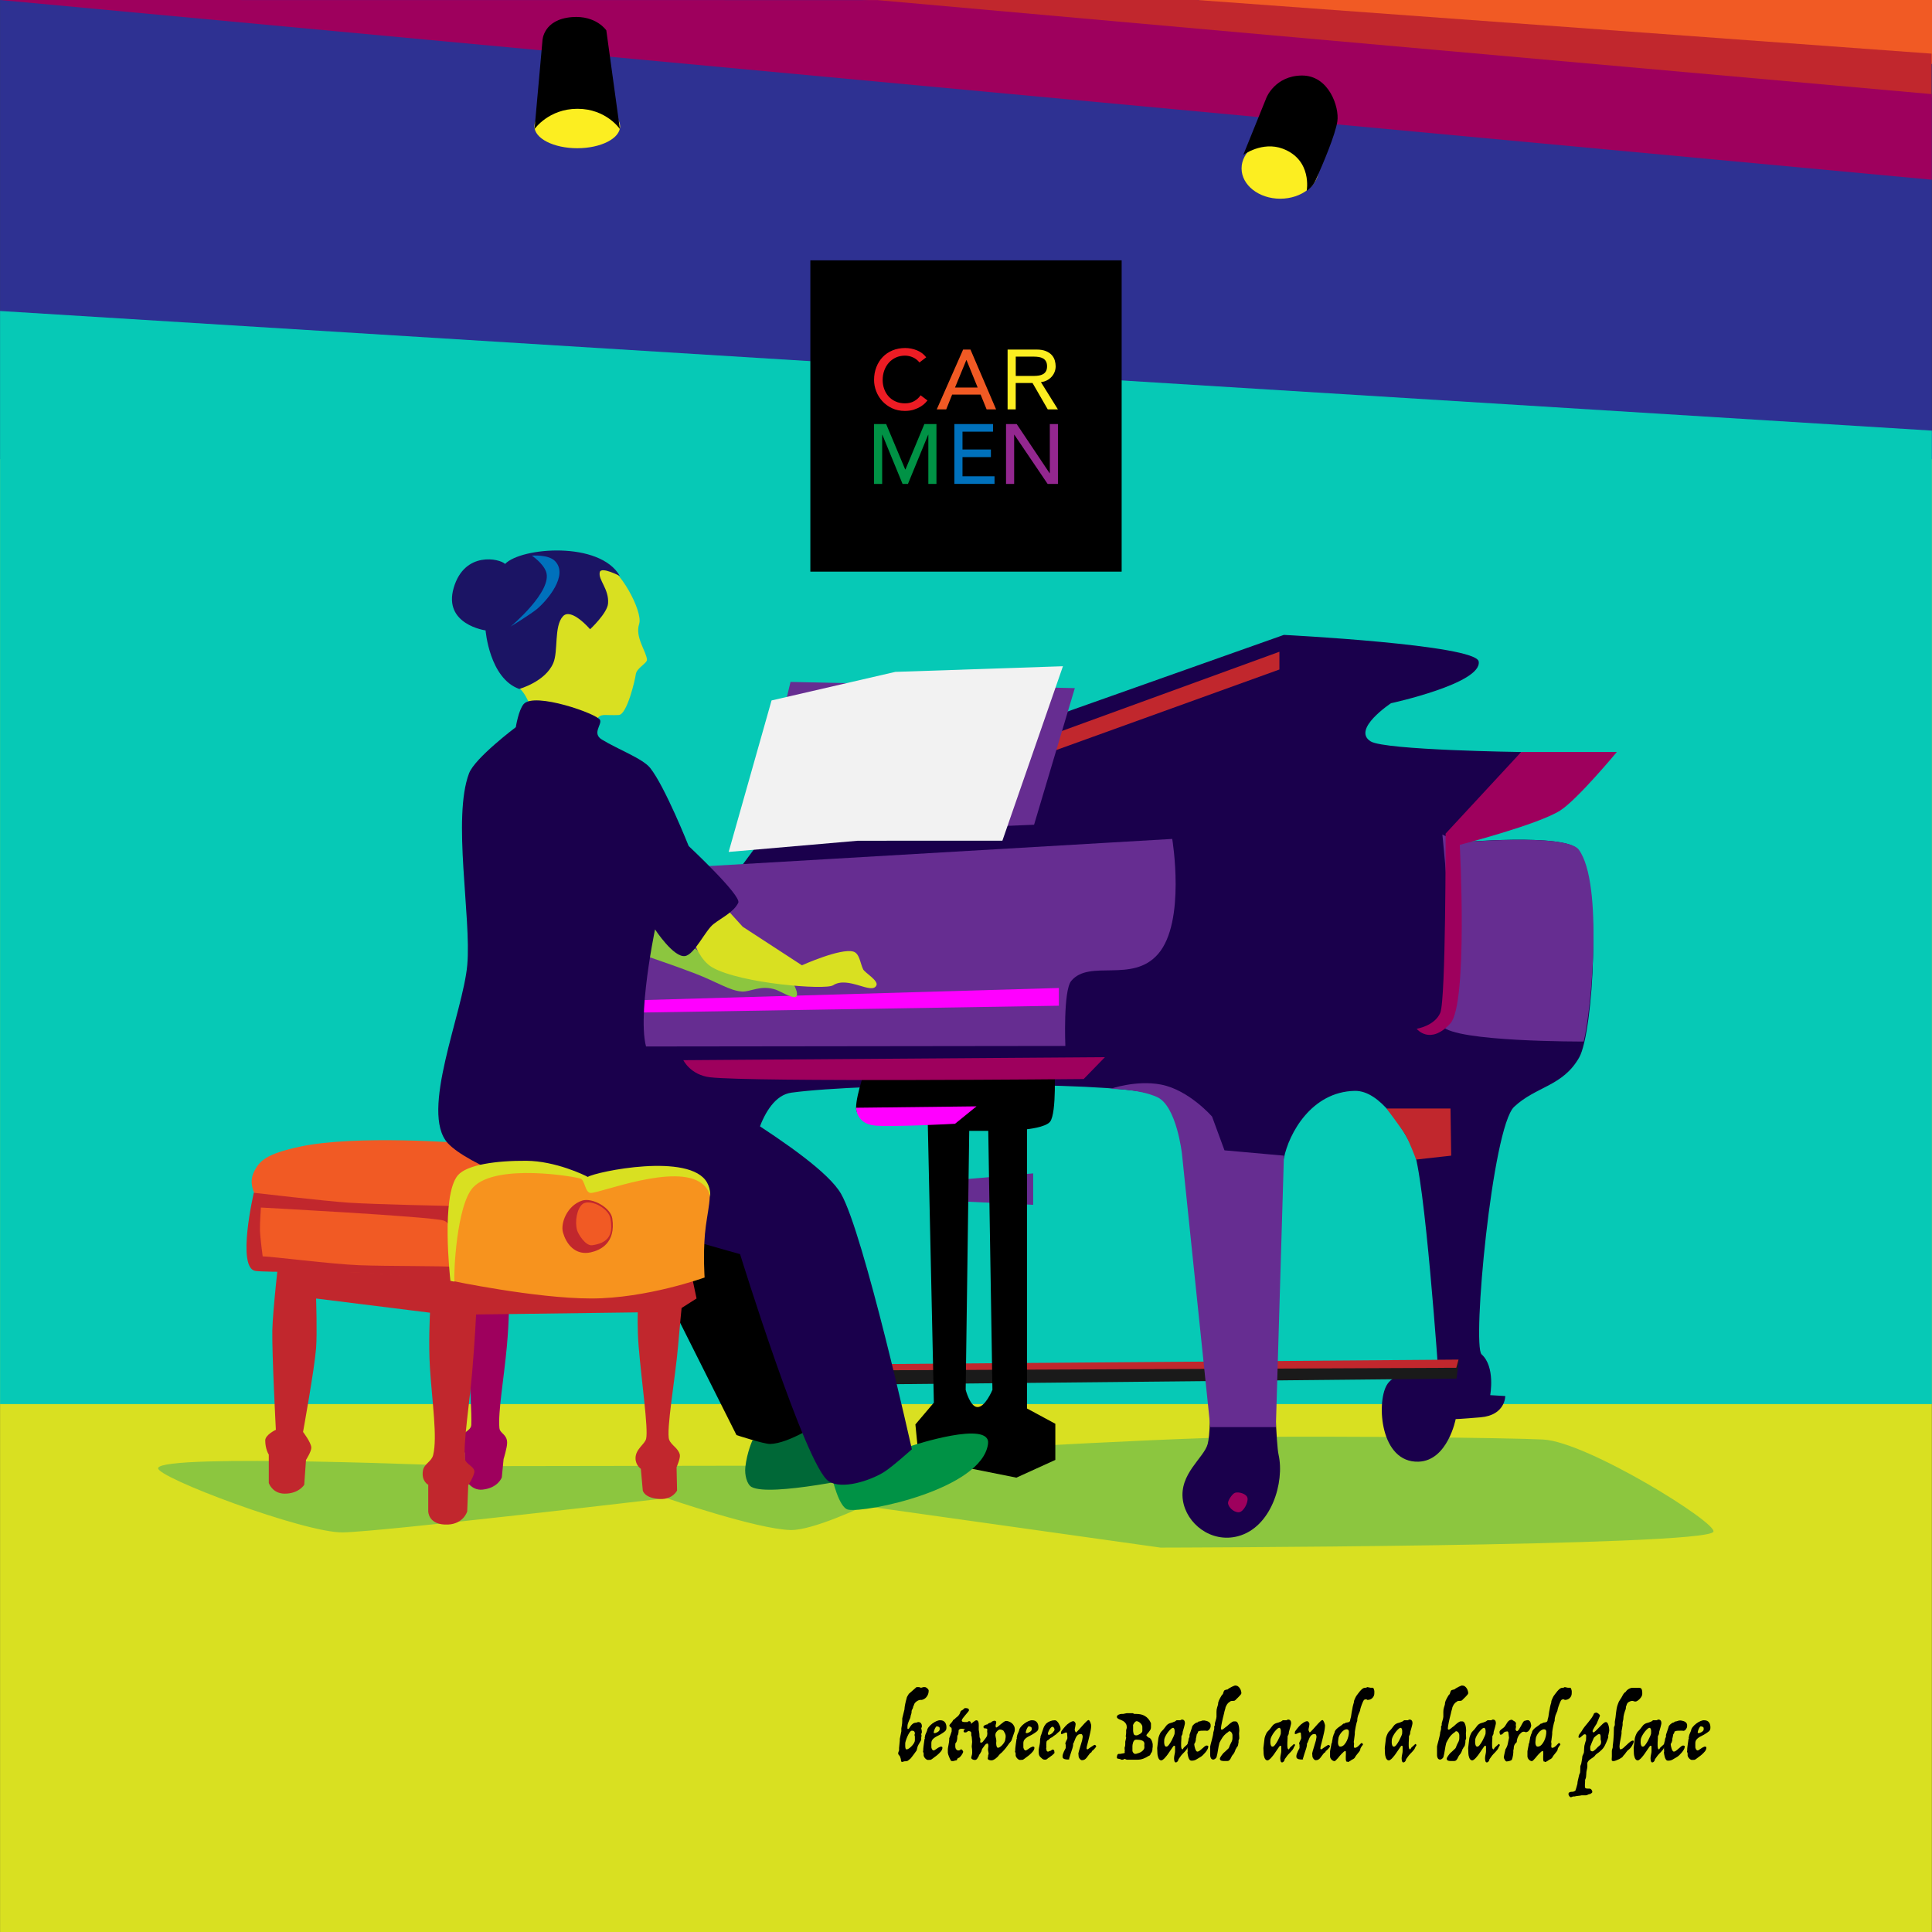 <?xml version="1.0" encoding="UTF-8"?><svg id="Layer_1" xmlns="http://www.w3.org/2000/svg" viewBox="0 0 1024 1024"><rect x="0" y="0" width="1024" height="1024" fill="#333333" stroke="none"/><defs><style>.cls-1{fill:#009245;}.cls-1,.cls-2,.cls-3,.cls-4,.cls-5,.cls-6,.cls-7,.cls-8,.cls-9,.cls-10,.cls-11,.cls-12,.cls-13,.cls-14,.cls-15,.cls-16,.cls-17,.cls-18,.cls-19,.cls-20,.cls-21{stroke-width:0px;}.cls-2{fill:#06c9b6;}.cls-3{fill:#662d91;}.cls-4{fill:#1b1464;}.cls-5{fill:#1a004c;}.cls-6{fill:#ed1c24;}.cls-7{fill:#1a1a1a;}.cls-8{fill:#93278f;}.cls-9{fill:#8cc63f;}.cls-10{fill:#000;}.cls-11{fill:#f7931e;}.cls-12{fill:#f15a24;}.cls-13{fill:#2e3192;}.cls-14{fill:#f2f2f2;}.cls-15{fill:#d9e021;}.cls-16{fill:#c1272d;}.cls-17{fill:#fcee21;}.cls-18{fill:#006837;}.cls-19{fill:#9e005d;}.cls-20{fill:#f0f;}.cls-21{fill:#0071bc;}</style></defs><rect class="cls-13" x=".03" width="1023.91" height="370.14"/><rect class="cls-12" x="635.38" width="388.62" height="33.9"/><rect class="cls-15" x=".03" y="243.35" width="1023.91" height="780.65"/><polygon class="cls-16" points="1023.8 28.43 634.38 0 456.05 0 1023.8 51.67 1023.8 28.43"/><polygon class="cls-2" points="1023.94 744.18 .03 744.18 .03 164.83 1023.94 228.23 1023.94 744.18"/><polygon class="cls-19" points="464.91 .05 0 0 1023.91 95.26 1023.91 49.89 464.91 .05"/><ellipse class="cls-17" cx="305.96" cy="66.96" rx="22.71" ry="11.6"/><path class="cls-10" d="M287.52,21.45s.31-11.18,15.65-12.38c12.85-1.01,18.19,7.02,18.19,7.02l7.2,52.32s-7.2-10.75-22.5-10.75-22.75,10.75-22.75,10.75l4.21-46.97Z"/><ellipse class="cls-17" cx="678.55" cy="89.26" rx="20.49" ry="16.06"/><path class="cls-10" d="M671.28,51.66s4.59-11.47,18.66-11.63c14.44-.16,19.99,16.81,18.89,24.25-1.05,7.1-7.48,22.26-11.41,31.06-1.79,4.01-4.84,5.8-4.84,5.8,0,0,3.07-16.39-12.69-22.32-10.88-4.09-20.94,3.31-20.94,3.31l12.33-30.46Z"/><path class="cls-9" d="M818,762.98c-18.31-.94-107.97-1.88-155.12-1.36-51.43.56-198.24,9.56-198.24,9.56l-53.16,5.66-165.24.25s-159.93-6.83-162.42.96c-1.53,4.77,77.5,34.45,97.83,34.15,20.46-.31,171.61-18.18,171.61-18.18,0,0,47.91,16.49,65.72,16.93,11.85.29,39.07-12.78,39.07-12.78l157.01,22.09s288.71-.52,293.06-8.37c2.52-4.55-66.92-47.71-90.13-48.9Z"/><path class="cls-19" d="M264.7,756.95c-.82-8.36,2.41-26.56,3.92-43.1,1.42-15.58,1.1-24.28,1.1-24.28l-19.72-.88s-2.77,17.74-1.91,30.08c1.19,17.16,1.91,30.1,1.7,36.42-.12,3.48-5.75,4.28-6.36,7.7-.94,5.26,2.82,7.01,2.82,7.01v13.14s2.82,7.21,9.55,6.49c8.25-.89,10.17-6.49,10.17-6.49l.94-9.71s1.88-6.01,1.88-8.62c0-4.55-3.79-4.88-4.08-7.76Z"/><path class="cls-15" d="M319.43,298.87c-21.56-3.5-58.63,2.49-58.63,2.49,0,0-15.02-7.17-16.74,11.88-1.59,17.67,13.14,15.05,13.14,15.05,0,0,3.39,27.17,15.96,34.79,7.35,4.46,9.41,16.93,9.41,16.93l30.96,11.28s1.46-9.14,3.67-11.2c1.98-1.85,4.14-.79,10.76-1.12,4.44-.22,8.7-18.99,9.02-21.56.42-3.39,6.04-5.82,5.92-7.77-.29-4.37-6.46-11.91-4.13-18.97,2.15-6.51-10.62-30.39-19.34-31.81Z"/><path class="cls-18" d="M398.81,763.45s-2.87,6.15-3.76,14.11c-.47,4.23.87,9.23,3.29,10.56,9.86,5.42,61.44-5.98,61.44-5.98l-17.78-26.21-43.19,7.52Z"/><path class="cls-10" d="M336.29,652.89l54.07,107.74s14.65,4.79,17.84,4.7c10.24-.27,26.29-11.28,26.29-11.28l-45.06-110.03-53.13,8.87Z"/><path class="cls-12" d="M365.97,622.7l-120.19-16.81s-56.94-4.57-86.9,1.88c-17.78,3.83-21.37,7.44-24.28,13.37-2.92,5.94.4,11.6.4,11.6l46.47,6.13,50.84,1.37,133.66-17.53Z"/><path class="cls-16" d="M365.01,668.47l4.18,19.75-7.93,5.04s-.89,8.64-1.85,19.98c-1.43,16.85-6.49,45.37-4.72,49.88,1.16,2.97,4.76,4.33,5.63,7.86.44,1.77-1.73,6.66-1.73,6.66l.27,12.38s-2.3,4.74-8.87,4.48c-8.47-.33-9.3-4.48-9.3-4.48l-1.03-11.51s-2.82-1.88-2.82-5.64c0-4.9,4.98-7.39,5.63-10.34,1.21-5.47-2.51-30.9-3.97-48.86-.8-9.83-.46-18.09-.46-18.09l-85.7,1.12s-.62,13.37-2.04,30.1c-1.51,17.76-4.74,37.3-3.92,46.27.28,3.09,5.58,4.27,5.01,7.32-.51,2.74-3.22,6.81-3.22,6.81l-.54,13.88s-1.88,6.58-10.17,6.96c-10.49.48-10.48-6.96-10.48-6.96v-14.11s-3.76-1.88-2.82-7.52c.61-3.67,4.53-4.65,5.42-8.26,2.31-9.41-.51-27.75-1.7-46.16-.86-13.25.03-29.27.03-29.27l-60.38-7.52s.61,18.33,0,26.29c-.87,11.21-6.91,44.43-6.91,44.43,0,0,4.25,5.53,4.38,8.26.1,2.02-2.82,6.58-2.82,6.58l-.94,13.17s-2.82,4.7-10.33,4.7c-6.57,0-8.45-5.64-8.45-5.64v-15.05s-1.88-2.82-1.88-7.52c0-3.01,5.63-5.64,5.63-5.64,0,0-2.1-39.95-1.88-52.66.18-10.39,3.76-41.38,3.76-41.38l216.87,4.7Z"/><path class="cls-5" d="M836.31,450.3c-6.56-8.91-63.84-3.76-63.84-3.76l33.8-47.96s-72.29-.94-79.8-5.64c-10.2-6.38,10.8-20.22,10.8-20.22,0,0,48.3-10.49,46.47-22.1-1.41-8.93-103.27-14.11-103.27-14.11l-153.97,54.54-98.11,20.22-110.31,149.05,79.8,55.46s4.52-34.33,21.59-36.65c38.02-5.17,165.71-6.11,190.12.47,23.54,6.35,25.82,36.21,25.82,36.21,0,0,9.39,131.66,4.69,149.52-1.94,7.38-15.26,15.86-13.14,29.87,1.88,12.45,15.02,22.78,29.18,19.03,17.76-4.7,24.81-28.68,21.52-43.26-2.29-10.15-5.29-116.23,2.82-157.05,2.59-13.06,14.55-35.27,37.55-35.74,13.62-.28,25.7,20.03,30.98,31.03,6.1,12.7,13.56,121.31,13.56,121.31,0,0-21.54-7.05-27.65,3.76-5.38,9.54-3.33,41.05,16.9,40.44,15.49-.47,19.72-22.57,19.72-22.57,0,0,1.88,0,13.14-.94,13.31-1.11,13.14-11.28,13.14-11.28l-7.98-.47s2.82-15.05-4.55-21.61c-5.15-4.59,5.61-120.28,17.23-131.21,11.57-10.89,25.82-10.81,34.51-26.21,7.34-12.99,12.43-92.28-.72-110.15Z"/><polygon class="cls-7" points="773.19 720.71 457.02 726.35 457.02 733.83 772 730.68 773.19 720.71"/><path class="cls-3" d="M836.78,450.34c-6.56-8.91-63.84-3.76-63.84-3.76l-8.45-4.27s5.63,56.37,5.63,75.23c0,22.57-8.79,22.26-5.63,26.33,6.57,8.46,74.89,8.16,74.89,8.16,3.98-15.68,10.55-83.82-2.59-101.69Z"/><path class="cls-3" d="M348.11,460.64l273.2-15.99s7.32,43.97-7.51,61c-13.61,15.64-36.3,2.64-46,14.23-4.35,5.19-3.14,34.51-3.14,34.51l-231.57.28,15.02-94.04Z"/><polygon class="cls-16" points="773.05 720.61 456.88 723.07 456.88 726.32 771.86 724.95 773.05 720.61"/><polygon class="cls-16" points="554.19 390.58 550.43 400.93 678.11 354.85 678.11 345.44 554.19 390.58"/><polygon class="cls-3" points="418.99 361.43 569.68 364.72 548.08 437.13 399.28 443.24 418.99 361.43"/><polygon class="cls-3" points="498.49 626.12 498.49 636.24 547.61 638.58 547.61 621.92 498.49 626.12"/><polygon class="cls-20" points="561.23 533.05 331.21 536.81 334.97 530.23 561.23 523.65 561.23 533.05"/><path class="cls-9" d="M331.21,502.96s20.82,6.74,37.55,13.17c11.06,4.25,17.93,8.94,24.41,9.4,4.53.32,10.03-3.71,18.12-.95,1.84.63,8.91,4.82,10.54,3.77,2.98-1.91-5.63-14.03-5.63-14.03l-31.89-.24-37.62-26.64-15.49,15.52Z"/><path class="cls-15" d="M368.16,500.09s2.95,9.04,9.53,12.74c15.02,8.46,59.78,12.03,63.84,9.4,7.98-5.17,20.69,5.28,23,0,1.1-2.52-6.14-6.67-7.04-8.46-1.57-3.13-1.85-8.42-5.2-9.4-6.77-1.98-27.25,7.26-27.25,7.26l-31.38-20.43-9.39-10.34-16.1,19.23Z"/><path class="cls-10" d="M556.53,594.58c3.66-4.56,2.35-30.02,2.35-30.02h-99.52s-5.61,15.43-5.63,22.57c-.02,6.1,9.86,8.49,9.86,8.49l28.17.44,3.21,147.37-9.79,11.55,1.77,17.87,51.75,10.34,20.65-9.4v-19.16l-15.02-8.11v-148s9.82-.97,12.2-3.95ZM517.82,745.76c-3.74-.42-5.99-9.12-5.99-9.12l1.88-137.26h10.09l2.21,137.26s-3.95,9.6-8.19,9.12Z"/><path class="cls-1" d="M523.67,765.33c1.78-12.97-40.37.94-40.37.94l-42.25,16.93s3.52,15.94,8.45,16.93c9.39,1.88,70.88-10.81,74.17-34.79Z"/><path class="cls-5" d="M318.07,381.65c1.02,2.39-4.41,7.08.94,10.34,8.56,5.23,21.67,10.08,25.61,15.05,7.87,9.91,20.39,41.38,20.39,41.38,0,0,28.17,26.33,26.29,30.09-2.5,5-8.59,7.74-13.14,11.28-4.36,3.4-10.02,16.07-15.02,16.93-6.05,1.04-15.96-14.11-15.96-14.11,0,0-12.2,58.3-1.88,67.71,9.87,8.99,87.78,50.31,100.46,72.41,12.13,21.15,37.55,135.42,37.55,135.42,0,0-10.62,9.55-15.02,12.23-7.23,4.4-22.02,9.34-29.1,4.7-12.2-7.99-46.94-120.37-46.94-120.37,0,0-134.37-36.39-154.91-58.82-15.02-16.41,8.1-69.14,10.33-94.46,2.21-25.11-8.02-78,.94-101.56,3.09-8.14,24.78-24.45,24.78-24.45,0,0,1.42-9.03,4.15-12.23,5.63-6.58,39.14,5.17,40.54,8.46Z"/><polygon class="cls-14" points="408.94 371.25 474.54 356.11 563.38 353.12 531.29 445.58 454.63 445.61 386.21 451.54 408.94 371.25"/><path class="cls-11" d="M374.4,627.09c3.98,4.5.23,15.36-.77,26.97-1,11.61-.17,23.04-.17,23.04,0,0-30.61,11.12-60.09,11.12s-74.17-9.4-74.17-9.4c0,0-5.74-45.45,3.76-55.48,12.61-13.33,68.54,1.88,68.54,1.88,0,0,52.55-9.82,62.9,1.88Z"/><path class="cls-12" d="M239.2,678.82s-32.26-3.88-48.82-4.46c-15.36-.54-54.45-.89-54.45-.89l-.94-38.36,103.27,6.56.94,37.15Z"/><path class="cls-16" d="M238.72,639.18s-40.53-.83-54.04-1.74c-12.54-.84-50.16-5.24-50.16-5.24,0,0-9.33,40.08.94,41.43,6.08.8,39.72.39,54.91.94,16.35.6,48.46,4.66,48.78,4.7l.54.07-.96-40.17ZM240.13,671.47c-4.3-.54-34.52-.31-49.73-.88-14.3-.53-46.66-4.65-51.18-4.7,0,0-1.33-9.91-1.44-13.94-.09-3.51.5-11.93.5-11.93,0,0,89.19,4.71,96.71,6.86,8.05,2.29,5.14,24.59,5.14,24.59Z"/><path class="cls-19" d="M856.96,398.58h-50.7l-40.06,43.26s.16,87.93-2.82,94.95c-2.95,6.97-12.52,8.49-12.52,8.49,0,0,7.04,8.93,17.84-2.82,9.45-10.29,5.02-94.68,5.02-94.68,0,0,41.32-10.64,53.19-18.17,9.11-5.78,30.04-31.03,30.04-31.03Z"/><path class="cls-19" d="M574.37,571.91s-176.39,1.68-198.1-.94c-10.33-1.25-14.08-9.05-14.08-9.05l223.45-1.6-11.27,11.59Z"/><path class="cls-20" d="M453.73,587.13s0,8.46,9.86,9.43c9.06.89,42.61-.94,42.61-.94l11.36-9.23-63.83.74Z"/><path class="cls-4" d="M328.55,305.31c-10.61-18.66-52.34-15.25-60.85-6.41-2.67-2.79-21.45-7.06-27.23,12.66-5.7,19.48,16.9,22.57,16.9,22.57,0,0,2.02,25.42,17.84,31.03,0,0,13.81-3.82,18.03-13.7,2.74-6.4.29-19.58,5.15-24.83,4.41-4.78,14.38,6.88,14.38,6.88,0,0,9.1-8.47,9.51-13.64.61-7.7-5.38-12.6-4.38-16.63.77-3.11,10.65,2.06,10.65,2.06Z"/><path class="cls-21" d="M294.1,297.31c-3.54-3.54-12.2-2.82-12.2-2.82,0,0,5.87,3.96,7.51,8.46,3.76,10.34-18.78,29.15-18.78,29.15,0,0,10.85-6.67,14.08-9.4,5.17-4.36,16.9-17.87,9.39-25.39Z"/><path class="cls-19" d="M654.64,791.19c-1.44.43-3.97,4.15-3.76,5.64.29,1.97,2.82,4.7,5.63,4.7,2.5,0,5.13-5.06,4.69-7.52-.39-2.2-4.44-3.45-6.57-2.82Z"/><path class="cls-3" d="M588.45,577.15s13.73-4.85,26.93-2.3c14.85,2.87,27.05,16.98,27.05,16.98l6.57,17.87,31.51,2.82-4.28,143.88h-34.74l-15.02-144.82s-2.82-25.39-13.14-30.09c-9.83-4.47-24.88-4.34-24.88-4.34Z"/><path class="cls-16" d="M768.81,587.54h-33.9s7.5,9.95,9.85,13.7c2.04,3.25,5.82,13.35,5.82,13.35l18.59-2.07-.37-24.98Z"/><path class="cls-12" d="M308.61,636.8c-7.38,2.48-11.17,11.4-9.76,16.33,1.4,4.91,5.6,12.04,14.18,10.16,10.34-2.27,12.08-10.34,11.03-17.39-.84-5.64-10.45-10.79-15.44-9.11Z"/><path class="cls-16" d="M310.31,664.08c-6.45,0-10.35-5.33-11.91-10.81-1.42-4.97,2.18-14.26,10.07-16.91h0c2.62-.88,6.62-.03,10.19,2.16,3.34,2.05,5.48,4.72,5.87,7.32,1.94,12.99-6.31,16.8-11.39,17.92-.99.22-1.93.32-2.82.32ZM305.87,652.06c.58,2.02,4.47,8.43,7.99,7.95,11.27-1.53,10.51-8.79,9.73-14.04-.34-2.3-2.37-4.79-5.43-6.66-3.35-2.05-7.46-2.7-9.4-1.13-3.02,2.45-4.18,9.36-2.89,13.88Z"/><path class="cls-15" d="M374.75,626.78c-9.01-16.13-58.77-5.78-63.23-2.99-1.48-.9-17.14-8.44-32.52-8.55-15.65-.11-31.56,1.99-36.38,7.76-8.9,10.65-4.12,54-3.88,55.87l2.13.43c-.49-4.15,1.12-40.69,9.94-50.01,12.28-12.97,54.61-5.56,56.99-4.56,2.28.96,2.28,7.54,5.36,7.55,5.37,0,45.06-15.99,59.01-4.88,3.12,2.48,3.9,4.88,4.23,7.08,0,0,.51-3.84-1.65-7.71Z"/><rect class="cls-10" x="429.5" y="137.98" width="165" height="165"/><path class="cls-6" d="M487.33,192.13c-.9-1.17-2.03-2.06-3.41-2.69-1.37-.63-2.79-.94-4.26-.94-1.79,0-3.41.34-4.86,1.01-1.45.67-2.69,1.59-3.72,2.76-1.03,1.17-1.83,2.53-2.4,4.1-.57,1.57-.85,3.25-.85,5.04,0,1.67.27,3.26.81,4.75.54,1.49,1.31,2.81,2.33,3.94,1.02,1.14,2.26,2.03,3.72,2.69,1.46.66,3.12.99,4.97.99s3.42-.37,4.79-1.12c1.37-.75,2.54-1.79,3.5-3.14l3.63,2.73c-.24.33-.66.8-1.25,1.41-.6.61-1.39,1.23-2.37,1.84-.99.61-2.17,1.15-3.56,1.61-1.39.46-2.99.69-4.82.69-2.51,0-4.77-.48-6.79-1.43-2.02-.96-3.73-2.21-5.15-3.76-1.42-1.55-2.5-3.31-3.25-5.27-.75-1.96-1.12-3.94-1.12-5.94,0-2.45.4-4.71,1.21-6.79.81-2.08,1.93-3.87,3.38-5.38,1.45-1.51,3.19-2.68,5.22-3.52,2.03-.84,4.27-1.25,6.72-1.25,2.09,0,4.15.4,6.16,1.21,2.02.81,3.67,2.05,4.95,3.72l-3.58,2.73Z"/><path class="cls-12" d="M510.47,185.27h3.9l13.58,31.72h-5.02l-3.18-7.84h-15.1l-3.14,7.84h-5.02l13.98-31.72ZM518.18,205.39l-5.91-14.56h-.09l-6,14.56h12.01Z"/><path class="cls-17" d="M534.07,185.27h15.28c2.03,0,3.7.28,5.02.83,1.31.55,2.35,1.25,3.11,2.11.76.85,1.29,1.81,1.59,2.87.3,1.06.45,2.08.45,3.07s-.18,1.99-.54,2.93c-.36.94-.87,1.79-1.55,2.55-.67.76-1.49,1.4-2.47,1.93-.97.52-2.05.84-3.25.96l9.01,14.47h-5.38l-8.07-13.98h-8.92v13.98h-4.3v-31.72ZM538.37,199.25h9.77c.84,0,1.66-.07,2.49-.2.82-.13,1.55-.38,2.2-.74.64-.36,1.16-.87,1.55-1.55.39-.67.58-1.55.58-2.62s-.2-1.95-.58-2.62c-.39-.67-.9-1.19-1.55-1.55-.64-.36-1.37-.6-2.2-.74-.82-.13-1.65-.2-2.49-.2h-9.77v10.22Z"/><path class="cls-1" d="M463.27,224.76h6.41l10.08,24.02h.18l9.99-24.02h6.41v31.72h-4.3v-26.08h-.09l-10.71,26.08h-2.87l-10.71-26.08h-.09v26.08h-4.3v-31.72Z"/><path class="cls-21" d="M505.84,224.76h20.48v4.03h-16.18v9.45h15.06v4.03h-15.06v10.17h16.98v4.03h-21.28v-31.72Z"/><path class="cls-8" d="M533.22,224.76h5.65l17.47,26.08h.09v-26.08h4.3v31.72h-5.47l-17.65-26.08h-.09v26.08h-4.3v-31.72Z"/><path class="cls-10" d="M485.76,894.2h1.16c.23,0,.45.06.67.17.21.11.44.17.67.17l1.2-.34h.69c.2,0,.42.07.67.19.24.13.47.29.69.49.21.2.39.41.52.62s.19.41.19.58c0,.43-.06.89-.17,1.38-.12.49-.32.97-.6,1.44-.29.47-.66.9-1.12,1.27-.46.37-1.03.64-1.72.82h-.82c-.32,0-.67.09-1.05.26s-.75.39-1.1.67-.63.57-.86.9c-.23.33-.34.64-.34.92-.23.2-.38.52-.45.97-.07.44-.21.84-.41,1.18-.23.26-.37.61-.41,1.05-.04.45-.06.78-.06,1.01l-.47,1.55c0,.4-.09.8-.26,1.21s-.37.83-.58,1.29c-.21.46-.41.95-.58,1.48-.17.53-.26,1.11-.26,1.74v.86c0,.14.06.24.17.3.06.03.13.04.21.04.2,0,.4-.17.6-.52.2-.34.46-.73.77-1.16.32-.43.7-.82,1.16-1.16.46-.34,1.05-.52,1.76-.52l.95-.34c.66,0,1.16.19,1.5.58.34.39.52.91.52,1.57v.34l-.34.86c.06.23.11.46.17.69.06.2.1.41.13.62s.04.41.04.58c0,.32-.04.52-.13.6-.06.14-.11.26-.15.37s-.06.18-.06.24c0,.12.01.21.04.28.03.07.06.17.09.28.03.12.04.26.02.43s-.06.4-.15.69v1.29c0,.09-.08.27-.24.54-.16.27-.34.58-.54.92-.2.34-.42.72-.65,1.12-.23.4-.4.79-.52,1.16l-.47,1.89c-.52.75-1,1.42-1.46,2.02-.4.52-.78,1.02-1.14,1.5s-.61.79-.75.9c-.32.2-.56.39-.73.56s-.34.31-.52.43c-.17.11-.39.2-.65.26-.26.06-.66.09-1.2.09l-1.2.34c-.23,0-.39-.06-.47-.19s-.14-.3-.17-.52-.06-.45-.09-.71-.1-.5-.21-.73c0-.14-.04-.29-.13-.45s-.16-.32-.21-.5c-.2-.23-.39-.45-.58-.67s-.28-.48-.28-.79c0-.23.07-.53.21-.9.09-.2.17-.41.26-.64v-1.29l.39-3.96v-.86l.82-4.04v-1.55c0-.23.08-.72.24-1.46.16-.74.24-1.62.24-2.62v-1.2l1.2-4.9v-.34c0-.2.04-.52.11-.97.07-.44.15-.9.24-1.35.11-.52.24-1.09.39-1.72l.34-1.2c.06-.43.18-.81.37-1.14.19-.33.46-.8.84-1.4l4.08-3.57ZM483.35,917.29c-.4,0-.81.3-1.22.9-.42.6-.8,1.29-1.14,2.06-.34.77-.63,1.53-.86,2.26-.23.73-.34,1.21-.34,1.44v1.68c0,.29.03.54.09.77.06.2.11.38.17.54s.16.24.3.24h.52c.4-.14.84-.4,1.31-.77.47-.37.91-.79,1.31-1.25.4-.46.74-.93,1.01-1.42s.41-.93.41-1.33v-2.02l-.22-.86.22-.69c0-1.03-.52-1.55-1.55-1.55Z"/><path class="cls-10" d="M498.4,911.78c.6,0,1.11.11,1.53.32.42.21.75.51,1.01.88.26.37.44.8.56,1.29.11.49.16,1,.13,1.55,0,.77-.29,1.4-.86,1.87-.57.47-1.16.88-1.76,1.23-.54.37-1.12.7-1.74.99-.62.29-1.19.6-1.72.95-.53.34-.98.75-1.33,1.2-.36.46-.55,1.05-.58,1.76v1.8c-.06.49.04.97.3,1.44.26.47.59.71.99.71.03.03.14-.01.34-.13.2-.11.42-.25.67-.41.24-.16.49-.32.73-.49.24-.17.42-.3.54-.39.43-.2.77-.37,1.01-.49.24-.13.42-.17.54-.11.2,0,.37.03.52.09s.22.27.22.64c-.06.63-.33,1.24-.82,1.83-.49.59-1.02,1.13-1.59,1.63-.57.5-1.13.94-1.68,1.31-.54.37-.9.65-1.08.82-.49.43-.94.66-1.35.69-.42.03-.84.04-1.27.04-.26-.03-.52-.14-.8-.34-.27-.2-.52-.44-.73-.71-.22-.27-.38-.55-.5-.84-.11-.29-.16-.53-.13-.73v-.73c0-.2-.06-.42-.17-.65-.06-.11-.12-.21-.17-.3l.13-.86v-.69c0-.12.03-.42.09-.92.06-.5.13-1.05.21-1.63s.17-1.15.24-1.68c.07-.53.12-.88.15-1.05.11-.09.17-.17.17-.26s-.02-.17-.04-.26c-.03-.09-.04-.19-.04-.32s.06-.28.17-.45c0-.34.07-.7.21-1.07.09-.2.17-.4.26-.6l.6-1.42c.06-.63.36-1.28.9-1.96.54-.67,1.18-1.28,1.91-1.83.73-.54,1.48-.98,2.26-1.31.77-.33,1.43-.46,1.98-.41ZM496.46,915.01c-.14,0-.29.11-.43.32s-.29.45-.43.71c-.14.32-.29.64-.43.99-.03.14-.07.31-.13.49-.06.19-.1.36-.13.52s-.01.29.04.39.17.15.34.15c.14.03.36,0,.65-.09.29-.09.58-.22.88-.39.3-.17.57-.38.82-.62.24-.24.38-.51.41-.79v-.73c0-.14-.04-.27-.13-.39-.09-.11-.19-.2-.3-.26-.11-.09-.26-.16-.43-.21l-.73-.09Z"/><path class="cls-10" d="M511.43,905.33c.26,0,.51,0,.75.02.24.01.47.06.69.13.22.07.39.19.52.34.13.16.19.38.19.67,0,.17-.2.49-.6.97-.4.47-.84.99-1.31,1.55-.47.56-.91,1.1-1.31,1.63-.4.53-.6.94-.6,1.22,0,.23.06.4.19.52.13.12.28.19.45.24.17.04.35.07.54.09s.32.02.41.02h1.42c.06-.06.14-.13.26-.21.23-.17.42-.26.56-.26.43,0,.74.17.92.52.19.34.28.73.28,1.16v1.16c0,.32-.17.56-.52.73-.34.17-.72.3-1.14.39-.42.09-.82.14-1.2.17-.39.03-.62.04-.71.04-.43,0-.67-.02-.73-.06-.06-.04-.17-.06-.34-.06h-.86c-.17,0-.42.09-.73.26s-.47.37-.47.6c0,.32-.01.6-.04.84-.03.24-.06.45-.09.62-.03.2-.06.39-.09.56-.09.17-.17.33-.26.47-.14.29-.22.53-.22.73v.47c0,.49-.07,1.02-.21,1.59-.14.57-.27.92-.39,1.03-.14.14-.26.28-.34.41-.09.13-.13.47-.13,1.01v.86c0,.17.03.38.09.62.06.24.16.47.3.67.14.2.32.37.52.52.2.14.46.21.77.21.37,0,.69-.1.95-.3.11-.09.23-.19.34-.3.23,0,.41.06.54.19s.25.27.37.41c.11.17.22.37.3.6,0,.23-.09.53-.28.9-.19.37-.41.74-.67,1.1-.26.36-.53.67-.82.95s-.53.41-.73.41-.39.17-.58.5c-.19.33-.28.57-.28.71-.09,0-.24.03-.47.09-.23.06-.46.11-.69.17-.29.09-.57.16-.86.21-.37,0-.67-.02-.88-.06s-.32-.18-.32-.41c-.09-.06-.21-.27-.39-.62-.17-.36-.34-.75-.52-1.18-.17-.43-.32-.85-.45-1.27s-.19-.71-.19-.88v-2.02c0-.12.04-.38.11-.8.07-.42.16-.87.26-1.38.1-.5.19-1,.26-1.5.07-.5.11-.91.11-1.23v-.73c.23-.66.44-1.25.65-1.76.14-.46.29-.88.43-1.27.14-.39.21-.61.21-.67v-1.33c0-.37-.12-.6-.34-.69-.17-.14-.36-.29-.56-.43s-.3-.33-.3-.56c0-.17.06-.35.19-.54.13-.19.29-.38.47-.58.19-.2.37-.41.56-.62.19-.21.34-.42.45-.62.2-.43.39-.69.58-.79.19-.1.39-.24.62-.41.37-.43.77-.79,1.2-1.08.43-.29.83-.73,1.2-1.33.23-.4.4-.8.52-1.2.11-.4.37-.72.77-.95.37-.11.7-.34.99-.67.29-.33.52-.49.69-.49Z"/><path class="cls-10" d="M518.74,916.69c.03.29.06.51.09.67.03.16.06.31.09.45.03.14.06.32.09.52.03.2.06.49.09.86,0,.54.02.99.06,1.33.04.34.18.7.41,1.08.06.23.07.47.04.71-.03.24-.06.47-.09.67-.03.2-.02.36.02.47s.17.17.37.17c.43,0,.72-.09.86-.28s.3-.38.47-.58c.31-.4.68-.87,1.1-1.42.42-.54.7-1.02.84-1.42.09-.43.13-.77.13-1.01s-.01-.46-.04-.65-.05-.37-.06-.56c-.01-.19,0-.41.06-.67v-.13c0-.2,0-.34-.02-.43s-.04-.14-.09-.17-.11-.05-.19-.06c-.09-.01-.21-.06-.39-.15h-.6c-.23,0-.42-.1-.56-.3-.09-.09-.14-.19-.17-.3-.06-.2-.01-.4.13-.6.14-.2.33-.37.56-.49s.48-.24.75-.32c.27-.09.51-.13.71-.13.2-.26.38-.43.54-.52.16-.09.3-.15.43-.19s.26-.08.39-.11c.13-.03.28-.09.45-.17.17-.23.46-.44.86-.65.4-.2.79-.3,1.16-.3.54.14.81.41.8.8-.01.39-.12.88-.32,1.48v.47c0,.17.01.36.04.56s.14.3.34.3c.2-.03.52-.23.97-.6.44-.37.92-.77,1.44-1.2.52-.43,1.02-.82,1.5-1.16.49-.34.89-.52,1.2-.52.43,0,.85.07,1.27.21.42.14.81.32,1.18.54.37.22.7.47.99.77.29.3.5.6.65.88.29.4.46.88.54,1.44.07.56.05,1.11-.06,1.65l-1.46,4.3c-.12.49-.38.95-.8,1.38-.42.43-.78.89-1.1,1.38-.37.54-.79,1.11-1.25,1.7-.46.59-.96,1.17-1.51,1.74-.26.32-.47.54-.64.69s-.34.28-.49.41c-.16.13-.34.29-.54.47-.2.19-.44.47-.73.84-.14.23-.37.49-.67.77s-.62.56-.97.82c-.34.26-.7.47-1.07.64-.37.17-.7.26-.99.26-.6,0-1.1-.09-1.5-.28-.4-.19-.57-.48-.52-.88.11-.43.18-.75.19-.97s.02-.41.02-.58l.26-.73c-.06-.6-.14-1.14-.26-1.61-.12-.47-.12-1.01,0-1.61.14-.66.16-1.2.06-1.63-.1-.43-.24-.64-.41-.64-.49,0-.96.31-1.42.92-.46.62-.9,1.23-1.33,1.83-.23.37-.34.67-.34.9s-.13.53-.39.9c-.23.49-.47.87-.71,1.16-.24.29-.39.62-.45.99-.14.2-.28.42-.41.67-.13.24-.26.47-.41.67-.14.2-.32.37-.52.49-.2.13-.45.19-.73.19-.2,0-.42-.03-.67-.09-.24-.06-.46-.14-.65-.26-.19-.12-.34-.25-.45-.41-.12-.16-.16-.35-.13-.58.17-.63.31-1.17.41-1.63s.12-1.1.06-1.94c0-.54-.05-1.07-.15-1.57-.1-.5-.09-1.05.02-1.66l.13-1.42c-.03-.37-.05-.65-.06-.84-.01-.19-.03-.36-.04-.52-.01-.16-.03-.32-.04-.47-.01-.16-.04-.39-.06-.71-.06-.17-.09-.32-.11-.45-.01-.13-.04-.22-.06-.28-.03-.09-.06-.16-.09-.21v-1.2c0-.37-.14-.65-.41-.82-.27-.17-.61-.26-1.01-.26-.17,0-.31.04-.41.11-.1.07-.21.16-.32.26s-.26.19-.43.26-.43.11-.77.11c-.2,0-.37-.07-.52-.21-.09-.09-.16-.17-.21-.26,0-.37.14-.73.43-1.07s.54-.52.77-.52c.43-.4.77-.73,1.03-.99s.59-.47.99-.65c.09-.11.28-.33.58-.64.3-.32.63-.62.99-.92.36-.3.72-.57,1.08-.82.36-.24.64-.37.84-.37.43,0,.74.15.92.45.19.3.31.66.37,1.08.06.42.08.83.06,1.25-.01.42-.02.72-.02.92v1.2ZM527.68,918.84c-.09.4-.11.75-.09,1.03.03.29.08.57.15.86s.14.6.22.95c.07.34.11.75.11,1.2-.06.23-.09.54-.09.92s.03.77.09,1.14c.06.37.16.7.3.99s.32.43.52.43c.34,0,.72-.14,1.14-.43.42-.29.81-.63,1.18-1.03.37-.4.69-.82.97-1.25.27-.43.45-.8.54-1.12.11-.6.2-1.11.26-1.53.06-.42.06-.8.02-1.16-.04-.36-.15-.72-.32-1.07s-.4-.78-.69-1.27c-.12-.23-.38-.42-.8-.58-.42-.16-.82-.24-1.23-.24-.17,0-.39.07-.64.21-.26.14-.5.32-.73.54s-.43.45-.6.71-.27.49-.3.69Z"/><path class="cls-10" d="M547.16,911.78c.6,0,1.11.11,1.53.32.42.21.75.51,1.01.88.26.37.44.8.56,1.29.11.49.16,1,.13,1.55,0,.77-.29,1.4-.86,1.87-.57.47-1.16.88-1.76,1.23-.54.37-1.12.7-1.74.99-.62.29-1.19.6-1.72.95-.53.34-.98.75-1.33,1.2-.36.46-.55,1.05-.58,1.76v1.8c-.06.49.04.97.3,1.44.26.47.59.71.99.71.03.03.14-.01.34-.13.2-.11.42-.25.67-.41.24-.16.49-.32.73-.49.24-.17.42-.3.54-.39.43-.2.77-.37,1.01-.49.24-.13.42-.17.54-.11.2,0,.37.03.52.09s.22.27.22.64c-.06.63-.33,1.24-.82,1.83-.49.59-1.02,1.13-1.59,1.63-.57.5-1.13.94-1.68,1.31-.54.37-.9.65-1.08.82-.49.43-.94.66-1.35.69-.42.03-.84.04-1.27.04-.26-.03-.52-.14-.8-.34-.27-.2-.52-.44-.73-.71-.22-.27-.38-.55-.5-.84-.11-.29-.16-.53-.13-.73v-.73c0-.2-.06-.42-.17-.65-.06-.11-.12-.21-.17-.3l.13-.86v-.69c0-.12.03-.42.09-.92.06-.5.13-1.05.21-1.63s.17-1.15.24-1.68c.07-.53.12-.88.15-1.05.11-.09.17-.17.17-.26s-.02-.17-.04-.26c-.03-.09-.04-.19-.04-.32s.06-.28.17-.45c0-.34.07-.7.21-1.07.09-.2.17-.4.26-.6l.6-1.42c.06-.63.36-1.28.9-1.96.54-.67,1.18-1.28,1.91-1.83.73-.54,1.48-.98,2.26-1.31.77-.33,1.43-.46,1.98-.41ZM545.23,915.01c-.14,0-.29.11-.43.32s-.29.45-.43.71c-.14.32-.29.64-.43.99-.03.14-.07.31-.13.49-.06.19-.1.36-.13.52s-.01.29.04.39.17.15.34.15c.14.03.36,0,.65-.09.29-.09.58-.22.88-.39.3-.17.57-.38.82-.62.24-.24.38-.51.41-.79v-.73c0-.14-.04-.27-.13-.39-.09-.11-.19-.2-.3-.26-.11-.09-.26-.16-.43-.21l-.73-.09Z"/><path class="cls-10" d="M554.6,924.43v.26c-.06.17-.07.33-.04.47.03.14.04.1.04-.13v1.12s-.05.06-.06.17c-.01.12-.04.36-.06.73.03.03.06.07.09.13.03.06.06.12.09.19.03.07.04.17.04.28,0,.2.06.37.19.52.13.14.31.21.54.21h.34c.06-.06.13-.11.21-.17.17-.11.34-.17.52-.17.23,0,.48-.12.75-.37.27-.24.5-.37.67-.37.2,0,.39.07.58.21.19.14.28.32.28.52,0,.12.01.23.04.34.06.29.09.49.09.6,0,.17-.16.39-.47.65s-.56.49-.73.69c-.23.17-.5.37-.82.58s-.56.41-.73.58c-.43.2-.79.45-1.07.75-.29.3-.73.45-1.33.45-.49,0-.9-.14-1.25-.41-.34-.27-.72-.61-1.12-1.01-.37-.37-.61-.78-.71-1.23-.1-.44-.15-.91-.15-1.4v-1.2l.13-.86c.09-.46.17-.85.24-1.18.07-.33.14-.65.19-.97.06-.32.1-.65.13-.99.03-.34.04-.77.04-1.29,0-.06,0-.14.02-.26.01-.11.04-.24.06-.39.03-.14.07-.32.13-.52,0-.49.08-.88.24-1.18.16-.3.32-.75.49-1.35.32-.95.61-1.81.88-2.58.27-.77.74-1.55,1.4-2.32.66-.57,1.39-1.01,2.19-1.31.8-.3,1.62-.45,2.45-.45.37,0,.73.17,1.07.49.34.33.63.68.86,1.05.34.6.61,1.12.8,1.57.19.45.28,1.04.28,1.79-.06.34-.25.65-.58.92-.33.27-.7.6-1.1.97-.37.43-.81.79-1.31,1.1-.5.3-.91.61-1.23.92-.23.2-.47.34-.71.41-.24.07-.48.22-.71.45-.17.17-.35.34-.54.52s-.48.36-.88.56c-.2.17-.33.38-.39.62s-.09.55-.09.92v.34ZM557.69,915.22c-.23.06-.48.24-.75.54-.27.3-.52.64-.75,1.03s-.42.79-.58,1.2c-.16.42-.22.77-.19,1.05,0,.2.06.33.17.39.11.06.37.06.77,0,.49-.2.92-.47,1.29-.79.37-.33.59-.6.65-.8.17-.11.33-.32.47-.6.14-.29.19-.52.13-.69,0-.23-.11-.51-.32-.84-.21-.33-.51-.49-.88-.49Z"/><path class="cls-10" d="M568.79,912.26c.32,0,.56.1.73.3.17.2.33.42.47.65.09.2.11.47.09.82-.03.34-.08.69-.15,1.03-.07.34-.14.67-.21.99-.07.32-.11.53-.11.64l.13.69.47.86c.11,0,.34-.17.67-.5.33-.33.72-.74,1.16-1.22.44-.49.91-1.01,1.4-1.57.49-.56.96-1.08,1.42-1.57.46-.49.87-.9,1.25-1.23.37-.33.65-.49.82-.49.23,0,.42.14.58.43.16.29.31.59.45.9.14.37.27.8.39,1.29.03.4,0,.96-.09,1.68s-.22,1.5-.41,2.34c-.19.85-.39,1.71-.6,2.58-.21.88-.42,1.68-.6,2.41-.19.73-.34,1.34-.47,1.83-.13.49-.19.75-.19.77,0,.11-.01.25-.04.41-.03.16-.04.3-.04.43s.04.24.11.32.22.13.45.13c.17-.11.34-.23.52-.34.14-.12.3-.23.47-.34.17-.11.36-.24.56-.39.49-.32.94-.61,1.35-.88.42-.27.68-.41.79-.41.17,0,.36.09.56.28.2.19.3.37.3.54,0,.06-.09.22-.28.47s-.41.53-.67.82c-.26.29-.52.54-.77.77-.26.23-.45.34-.56.34,0,.23-.08.45-.24.65s-.32.3-.49.3c-.46.49-.85.96-1.16,1.42-.32.46-.63.88-.95,1.27-.32.39-.66.69-1.03.92-.37.23-.85.34-1.42.34-.2,0-.41-.07-.62-.21-.21-.14-.41-.32-.58-.54-.17-.21-.31-.45-.41-.69s-.15-.45-.15-.62l-.13-1.55c.17-.77.39-1.61.67-2.49.27-.89.52-1.72.75-2.49.23-.66.42-1.29.56-1.89.14-.6.24-1.17.3-1.72v-.47c-.12-.8-.4-1.2-.86-1.2-.69,0-1.23.15-1.63.45s-.73.69-.99,1.16-.48.98-.67,1.53c-.19.54-.39,1.06-.62,1.55-.14.17-.24.34-.28.5-.04.16-.04.35.02.58-.06.34-.12.69-.19,1.03-.07.34-.17.67-.28.99-.32.92-.62,1.83-.9,2.73-.29.9-.54,1.74-.77,2.52.14.23.12.37-.06.41s-.37.06-.54.06-.42,0-.73-.02c-.32-.02-.62-.06-.92-.15s-.57-.21-.82-.39c-.24-.17-.38-.42-.41-.73-.06-.49,0-1,.17-1.53s.37-1.03.58-1.48c.22-.46.42-.86.62-1.2.2-.34.3-.57.3-.69v-1.55l-.21-.73c0-.17.06-.39.17-.67.11-.27.24-.54.37-.82.13-.27.25-.52.37-.75.11-.23.17-.4.17-.52v-.6l-.13-1.68c0-.17-.02-.35-.06-.54-.04-.19-.18-.28-.41-.28-.17,0-.37.04-.58.13-.21.09-.43.18-.65.28-.21.1-.42.19-.6.28s-.34.13-.45.13h-.34c-.2-.12-.25-.34-.15-.67.1-.33.15-.58.15-.75.72-1,1.41-1.88,2.09-2.64.67-.76,1.48-1.44,2.43-2.04.2-.11.47-.26.82-.43.34-.17.67-.26.99-.26Z"/><path class="cls-10" d="M598.67,908.04h1.89c.14.2.33.32.56.34.23.03.4.04.52.04h.73c.77,0,1.53.08,2.28.24.75.16,1.45.43,2.13.82.67.39,1.28.9,1.83,1.53.54.63,1.02,1.4,1.42,2.32v2.28c0,.49-.13.94-.39,1.35-.26.42-.54.8-.84,1.16s-.57.68-.82.97-.37.52-.37.69c0,.09.06.19.19.32s.26.27.41.41c.17.14.37.3.6.47.29,0,.57.14.84.41.27.27.5.6.69.99s.34.8.45,1.23c.11.43.17.79.17,1.08v1.2c-.11.54-.17,1.02-.15,1.44s-.14.92-.45,1.53c-.2.17-.34.35-.41.54-.07.19-.14.36-.21.52-.07.16-.17.3-.3.43s-.34.24-.62.32c-.92.6-1.86,1.09-2.84,1.46-.98.37-2.06.56-3.27.56h-5.5l-1.16-.47-.43.26c-.23.14-.44.21-.64.21h-.86c.06-.06.06-.11,0-.15-.06-.04-.14-.09-.26-.13-.12-.04-.25-.08-.41-.11-.16-.03-.29-.06-.41-.09-.4,0-.68-.07-.84-.21-.16-.14-.24-.32-.24-.52,0-.4.08-.82.24-1.25.16-.43.44-.64.84-.64h.73c.17,0,.49-.06.95-.17.46-.12.77-.17.95-.17s.29-.04.37-.13c.07-.09.11-.19.11-.32s-.01-.26-.04-.41c-.03-.14-.04-.26-.04-.34.14-.14.19-.31.13-.52-.03-.09-.07-.16-.13-.21v-1.08c.17-.4.27-.77.3-1.12.03-.34.04-.6.04-.77v-1.21c.06-.31.13-.63.21-.95.06-.23.11-.46.17-.71.06-.24.09-.41.09-.5,0-.2-.02-.3-.06-.3s-.08-.03-.11-.09c-.03-.06-.04-.22-.02-.5.01-.27.08-.78.19-1.53v-1.42c0-.2.06-.45.17-.75.11-.3.17-.57.17-.8,0-.75-.13-1.35-.39-1.83s-.58-.87-.97-1.18c-.39-.32-.81-.57-1.27-.75-.46-.19-.88-.37-1.27-.54-.39-.17-.71-.36-.97-.56-.26-.2-.39-.46-.39-.77,0-.26.1-.49.3-.69.2-.2.43-.37.69-.49s.53-.22.82-.28c.29-.06.52-.09.69-.09h.86l1.89-.39h1.46ZM602.11,922.06c-.4,0-.72.14-.97.43-.24.29-.43.62-.56.99-.13.37-.22.75-.28,1.12-.06.37-.09.64-.09.82v2.62c0,.09.04.21.11.39.07.17.17.34.3.52s.28.32.45.45.36.19.56.19c.37,0,.67-.04.88-.13s.44-.16.67-.21c.37-.09.77-.24,1.18-.45.42-.21.79-.47,1.14-.77.34-.3.62-.63.82-.99.2-.36.27-.74.21-1.14-.03-.37-.04-.67-.04-.88s.01-.38.04-.49c.03-.11.04-.21.04-.28s-.01-.17-.04-.28c-.03-.37-.17-.69-.43-.95-.26-.26-.57-.45-.95-.58-.37-.13-.78-.22-1.23-.28-.44-.06-.85-.09-1.23-.09h-.6ZM602.37,912.26c-.17,0-.38.1-.62.3-.24.2-.47.44-.67.73-.2.29-.36.58-.47.88-.12.3-.13.54-.04.71v2.62c.06.4.11.74.17,1.01.06.27.14.51.26.71.11.2.27.34.47.43s.5.13.9.13c.2,0,.47-.07.82-.21.34-.14.69-.32,1.03-.54.34-.21.64-.46.88-.73.24-.27.37-.54.37-.8v-2.28c0-.26-.09-.56-.26-.9s-.41-.67-.71-.97-.64-.56-1.01-.77c-.37-.22-.75-.32-1.12-.32Z"/><path class="cls-10" d="M626.36,911.4c.6,0,1.03.17,1.29.52s.39.82.39,1.42c0,.11-.04.37-.13.75s-.19.82-.32,1.29-.27.95-.41,1.44c-.14.49-.26.88-.34,1.16,0,.23-.01.47-.04.71-.03.24-.13.57-.3.97-.23.17-.34.45-.34.84v.84l-.13,2.28v1.68c0,.09,0,.24.02.45.01.22.04.43.09.65.04.22.12.4.24.56.11.16.27.24.47.24l.6-.95c.17-.14.37-.32.6-.54.23-.21.46-.42.69-.62.26-.23.52-.47.77-.73.17,0,.32.07.43.21.11.14.17.3.17.47l-.17.34c-.11.23-.23.4-.34.52-.2.57-.46,1.07-.77,1.48-.32.42-.66.82-1.03,1.2-.37.39-.75.78-1.14,1.18s-.75.86-1.1,1.38l-.95,1.33c0,.26-.08.52-.24.79s-.34.49-.56.65c-.21.16-.45.23-.69.21s-.44-.18-.58-.5c-.17-.52-.26-1.03-.26-1.53s.04-.99.13-1.46.17-.92.26-1.35c.09-.43.13-.85.13-1.25v-2.41c0-.14-.1-.24-.3-.3-.12-.03-.21-.04-.3-.04s-.3.25-.65.75c-.34.5-.74,1.08-1.18,1.72s-.9,1.3-1.35,1.96c-.46.66-.83,1.13-1.12,1.42-.09.12-.22.28-.41.5s-.39.42-.6.62c-.21.2-.45.38-.71.54-.26.16-.49.24-.69.24-.4,0-.73-.14-.99-.43-.26-.29-.46-.62-.6-1.01s-.25-.77-.32-1.16-.11-.67-.11-.84l-.13-3.1.6-5.03c0-.09.04-.29.13-.6s.2-.66.34-1.03c.14-.37.31-.74.49-1.1s.38-.65.58-.88c.83-.77,1.63-1.72,2.41-2.84.37-.52.73-.89,1.08-1.12.34-.23.69-.41,1.03-.54s.69-.23,1.03-.3c.34-.07.73-.22,1.16-.45.17,0,.39-.09.67-.28.27-.19.52-.37.75-.54h1.93l.82-.39ZM620.86,916.17c-.52.43-1,.92-1.46,1.48-.46.56-.86,1.13-1.2,1.7-.34.57-.62,1.11-.82,1.61-.2.5-.3.9-.3,1.18,0,.14-.01.41-.04.79-.03.39-.01.79.04,1.21.06.42.16.79.32,1.12.16.33.44.49.84.49.37,0,.81-.33,1.31-.99.5-.66.97-1.4,1.42-2.24.44-.83.82-1.61,1.12-2.32.3-.72.45-1.15.45-1.29,0-.12.01-.39.04-.84.03-.44,0-.87-.06-1.29-.07-.42-.23-.72-.47-.9-.24-.19-.64-.09-1.18.28Z"/><path class="cls-10" d="M638.23,911.87c.37.06.78.14,1.23.26.44.12.84.28,1.18.5s.62.5.82.86c.2.36.27.82.21,1.4,0,.32-.06.62-.19.9-.13.29-.29.55-.47.79-.19.24-.39.44-.62.58-.23.14-.43.21-.6.21-.23-.03-.42-.05-.58-.06-.16-.01-.28-.02-.37-.02h-.6c-.49,0-1.03.02-1.63.04-.6.03-1.02.13-1.25.3-.23,0-.37.07-.41.22s-.06.32-.06.52l-.6.95c-.06.34-.11.67-.17.99-.06.26-.11.52-.17.77-.06.26-.1.43-.13.52v.69l-.34,1.2c-.06.11-.13.23-.21.34-.06.11-.12.22-.17.32-.06.1-.1.19-.13.28,0,.26.04.61.13,1.05.09.45.2.88.34,1.29.14.42.31.78.49,1.1.19.32.39.49.62.52.43,0,.87-.17,1.33-.52.46-.34.91-.72,1.35-1.14.44-.42.87-.79,1.29-1.12.42-.33.79-.48,1.14-.45.43.06.67.17.73.32.06.16.06.32,0,.5-.03.4-.19.86-.49,1.38-.3.52-.66,1.03-1.08,1.53-.42.5-.85.96-1.29,1.38-.45.42-.81.71-1.1.88-.95.6-1.79,1.1-2.54,1.51-.75.4-1.58.57-2.49.52-.4-.03-.73-.24-.99-.62-.26-.39-.46-.83-.6-1.33-.14-.5-.25-1-.32-1.48-.07-.49-.11-.85-.11-1.08l.13-.39c0-.11-.01-.31-.04-.58-.03-.27-.05-.56-.06-.86-.01-.3-.03-.6-.04-.88-.01-.29,0-.5.02-.65,0-.89.1-1.58.3-2.08.2-.5.3-1.04.3-1.61l.47-1.08v-.99c.03-.09.1-.31.21-.67.11-.36.25-.76.41-1.21.16-.44.31-.89.45-1.35s.26-.82.34-1.08c0-.17.1-.39.3-.65.2-.26.44-.51.71-.75.27-.24.56-.45.86-.62.3-.17.57-.26.8-.26.17-.06.27-.1.3-.13.03-.03.04-.06.04-.09s.01-.06.04-.11c.03-.04.13-.09.3-.15.43-.06.76-.12.99-.19.23-.07.44-.14.64-.21.2-.07.39-.13.58-.17.19-.04.45-.05.79-.02Z"/><path class="cls-10" d="M654.74,893.38c.6,0,1.1.16,1.5.47.4.32.73.69.99,1.12.26.43.44.88.56,1.33.11.46.17.83.17,1.12,0,.23-.17.54-.52.95-.34.4-.72.8-1.12,1.2-.49.49-1.02,1-1.59,1.55-.2.2-.42.32-.65.34-.23.03-.46.04-.69.04-.32,0-.6.02-.84.06-.24.04-.48.18-.71.41-.6.34-1.08.77-1.42,1.29-.34.52-.63,1.08-.86,1.68,0,.12-.04.32-.11.6-.07.29-.16.59-.26.9-.1.32-.19.62-.26.9-.07.29-.11.49-.11.6l-.47,1.89c-.03.09-.11.4-.24.95s-.27,1.16-.41,1.85-.27,1.36-.39,2.02c-.11.66-.17,1.13-.17,1.42,0,.11.01.23.04.34.06.23.17.34.34.34.34,0,.76-.21,1.25-.64.49-.43,1.03-.85,1.63-1.25.17-.17.42-.4.73-.69.32-.29.65-.57.99-.84s.68-.5,1.01-.69c.33-.19.61-.28.84-.28h.73c.54,0,.96.24,1.25.73.29.49.49,1.03.62,1.63.13.6.21,1.17.24,1.7.03.53.04.84.04.92l-.13,1.46c0,.17.02.53.06,1.07.04.54.06,1.02.06,1.42,0,.09-.02.19-.06.32s-.09.27-.15.41c-.06.14-.12.3-.17.47v.82c0,.37-.04.62-.11.75-.07.13-.11.39-.11.79-.14.46-.3.79-.47.99-.2.17-.35.39-.45.65-.1.26-.24.47-.41.64-.12.43-.3.93-.56,1.5-.26.57-.59,1.08-.99,1.5-.2.2-.39.48-.56.84-.17.36-.35.72-.54,1.08-.19.36-.42.67-.69.92s-.59.39-.97.39h-2.02c-.09,0-.24,0-.47-.02-.23-.01-.46-.06-.69-.13-.23-.07-.43-.19-.6-.34-.17-.16-.26-.39-.26-.71,0-.2.08-.45.24-.73.16-.29.33-.57.52-.84.19-.27.38-.53.58-.77.2-.24.34-.42.43-.54.43-.34.83-.7,1.2-1.08.37-.37.66-.64.86-.82.57-.43.92-.85,1.05-1.27.13-.42.29-.84.5-1.27.4-.77.72-1.41.95-1.91.23-.5.34-1.05.34-1.65v-1.68c0-.11-.03-.29-.09-.52-.06-.23-.16-.45-.3-.67-.14-.22-.32-.41-.54-.58-.21-.17-.47-.26-.75-.26-.17,0-.31.08-.41.24s-.35.35-.75.58c-1.03.77-1.85,1.61-2.45,2.51-.6.9-1.15,1.86-1.63,2.86-.17.6-.32,1.24-.43,1.91-.12.67-.23,1.35-.34,2.02-.12.67-.23,1.33-.34,1.96-.12.63-.26,1.22-.43,1.76-.23.37-.51.67-.84.88-.33.21-.61.32-.84.32-.43,0-.75-.12-.97-.34-.21-.23-.38-.5-.49-.82-.12-.32-.18-.64-.19-.97-.01-.33-.02-.58-.02-.75v-4.04c0-.11.09-.5.26-1.16.17-.66.37-1.4.58-2.21.22-.82.41-1.61.58-2.39.17-.77.26-1.36.26-1.76.09-.23.15-.44.19-.65.04-.2.09-.39.15-.56.06-.2.1-.4.13-.6v-1.2c0-.11,0-.21.02-.28.01-.07.09-.13.24-.19,0-.06.01-.11.04-.17s.04-.11.04-.17v-.86c0-.09.04-.28.13-.58.09-.3.19-.64.3-1.01.11-.37.21-.74.3-1.12s.13-.66.13-.86v-2.62c0-.83.11-1.58.32-2.24.21-.66.38-1.19.49-1.59l.13-1.2c.03-.2.14-.51.32-.93.19-.41.39-.84.62-1.27.23-.43.46-.83.69-1.21.23-.37.4-.6.52-.69.17-.09.29-.24.37-.47.07-.23.14-.47.21-.73.07-.26.17-.51.3-.75s.35-.42.67-.54c.06,0,.14,0,.26-.02.11-.01.23-.05.34-.11.06-.06.14-.09.26-.09h.34c.23-.23.57-.47,1.01-.73s.9-.5,1.35-.73c.52-.26,1.09-.49,1.72-.69Z"/><path class="cls-10" d="M682.65,911.4c.6,0,1.03.17,1.29.52s.39.82.39,1.42c0,.11-.04.37-.13.75s-.19.82-.32,1.29-.27.95-.41,1.44c-.14.49-.26.88-.34,1.16,0,.23-.01.47-.04.71-.03.24-.13.57-.3.97-.23.17-.34.45-.34.84v.84l-.13,2.28v1.68c0,.09,0,.24.02.45.01.22.04.43.09.65.04.22.12.4.24.56.11.16.27.24.47.24l.6-.95c.17-.14.37-.32.6-.54.23-.21.46-.42.69-.62.26-.23.52-.47.77-.73.17,0,.32.07.43.21.11.14.17.3.17.47l-.17.34c-.11.23-.23.4-.34.52-.2.57-.46,1.07-.77,1.48-.32.42-.66.82-1.03,1.2-.37.39-.75.78-1.14,1.18s-.75.86-1.1,1.38l-.95,1.33c0,.26-.08.52-.24.79s-.34.49-.56.65c-.21.16-.45.23-.69.21s-.44-.18-.58-.5c-.17-.52-.26-1.03-.26-1.53s.04-.99.13-1.46.17-.92.26-1.35c.09-.43.13-.85.13-1.25v-2.41c0-.14-.1-.24-.3-.3-.12-.03-.21-.04-.3-.04s-.3.25-.65.75c-.34.5-.74,1.08-1.18,1.72s-.9,1.3-1.35,1.96c-.46.66-.83,1.13-1.12,1.42-.09.12-.22.28-.41.5s-.39.42-.6.62c-.21.2-.45.38-.71.54-.26.16-.49.24-.69.24-.4,0-.73-.14-.99-.43-.26-.29-.46-.62-.6-1.01s-.25-.77-.32-1.16-.11-.67-.11-.84l-.13-3.1.6-5.03c0-.09.04-.29.13-.6s.2-.66.34-1.03c.14-.37.31-.74.49-1.1s.38-.65.58-.88c.83-.77,1.63-1.72,2.41-2.84.37-.52.73-.89,1.08-1.12.34-.23.69-.41,1.03-.54s.69-.23,1.03-.3c.34-.07.73-.22,1.16-.45.17,0,.39-.09.67-.28.27-.19.52-.37.75-.54h1.93l.82-.39ZM677.15,916.17c-.52.43-1,.92-1.46,1.48-.46.56-.86,1.13-1.2,1.7-.34.57-.62,1.11-.82,1.61-.2.5-.3.9-.3,1.18,0,.14-.01.41-.04.79-.03.39-.01.79.04,1.21.06.42.16.79.32,1.12.16.33.44.49.84.49.37,0,.81-.33,1.31-.99.5-.66.97-1.4,1.42-2.24.44-.83.82-1.61,1.12-2.32.3-.72.45-1.15.45-1.29,0-.12.01-.39.04-.84.03-.44,0-.87-.06-1.29-.07-.42-.23-.72-.47-.9-.24-.19-.64-.09-1.18.28Z"/><path class="cls-10" d="M692.71,912.26c.32,0,.56.1.73.3.17.2.33.42.47.65.09.2.11.47.09.82-.03.34-.08.69-.15,1.03-.07.34-.14.67-.21.99-.07.32-.11.53-.11.64l.13.69.47.86c.11,0,.34-.17.67-.5.33-.33.72-.74,1.16-1.22.44-.49.91-1.01,1.4-1.57.49-.56.96-1.08,1.42-1.57.46-.49.87-.9,1.25-1.23.37-.33.65-.49.82-.49.23,0,.42.14.58.43.16.29.31.59.45.9.14.37.27.8.39,1.29.03.4,0,.96-.09,1.68s-.22,1.5-.41,2.34c-.19.85-.39,1.71-.6,2.58-.21.88-.42,1.68-.6,2.41-.19.73-.34,1.34-.47,1.83-.13.49-.19.75-.19.77,0,.11-.01.25-.04.41-.03.16-.04.3-.04.43s.04.24.11.32.22.13.45.13c.17-.11.34-.23.52-.34.14-.12.3-.23.47-.34.17-.11.36-.24.56-.39.49-.32.94-.61,1.35-.88.42-.27.68-.41.79-.41.17,0,.36.09.56.28.2.19.3.37.3.54,0,.06-.09.22-.28.47s-.41.53-.67.82c-.26.29-.52.54-.77.77-.26.23-.45.34-.56.34,0,.23-.08.45-.24.65s-.32.3-.49.3c-.46.49-.85.96-1.16,1.42-.32.46-.63.88-.95,1.27-.32.39-.66.69-1.03.92-.37.23-.85.34-1.42.34-.2,0-.41-.07-.62-.21-.21-.14-.41-.32-.58-.54-.17-.21-.31-.45-.41-.69s-.15-.45-.15-.62l-.13-1.55c.17-.77.39-1.61.67-2.49.27-.89.52-1.72.75-2.49.23-.66.42-1.29.56-1.89.14-.6.24-1.17.3-1.72v-.47c-.12-.8-.4-1.2-.86-1.2-.69,0-1.23.15-1.63.45s-.73.69-.99,1.16-.48.98-.67,1.53c-.19.54-.39,1.06-.62,1.55-.14.17-.24.34-.28.5-.04.16-.04.35.02.58-.06.34-.12.69-.19,1.03-.07.34-.17.67-.28.99-.32.92-.62,1.83-.9,2.73-.29.9-.54,1.74-.77,2.52.14.23.12.37-.06.41s-.37.06-.54.06-.42,0-.73-.02c-.32-.02-.62-.06-.92-.15s-.57-.21-.82-.39c-.24-.17-.38-.42-.41-.73-.06-.49,0-1,.17-1.53s.37-1.03.58-1.48c.22-.46.42-.86.62-1.2.2-.34.3-.57.3-.69v-1.55l-.21-.73c0-.17.06-.39.17-.67.11-.27.24-.54.37-.82.13-.27.25-.52.37-.75.11-.23.17-.4.17-.52v-.6l-.13-1.68c0-.17-.02-.35-.06-.54-.04-.19-.18-.28-.41-.28-.17,0-.37.04-.58.13-.21.09-.43.18-.65.28-.21.1-.42.19-.6.28s-.34.13-.45.13h-.34c-.2-.12-.25-.34-.15-.67.1-.33.15-.58.15-.75.72-1,1.41-1.88,2.09-2.64.67-.76,1.48-1.44,2.43-2.04.2-.11.47-.26.82-.43.34-.17.67-.26.99-.26Z"/><path class="cls-10" d="M726.42,894.54h1.2c.11,0,.23.09.34.26.11.17.2.37.26.6.09.26.16.53.21.82v1.21c0,1-.34,1.85-1.03,2.54-.69.69-1.58,1.03-2.67,1.03-.06-.06-.13-.11-.22-.17-.17-.11-.33-.17-.47-.17-.2,0-.4.03-.6.09-.2.06-.36.14-.47.26-.17.17-.37.49-.58.95-.21.46-.42.94-.6,1.44-.19.5-.35.97-.49,1.42s-.23.74-.26.88l-.21,1.07c-.17.49-.35.92-.54,1.29s-.34.76-.47,1.16c-.13.4-.24.83-.32,1.29-.09.46-.13,1-.13,1.63-.12.2-.25.61-.41,1.23-.16.62-.3,1.26-.43,1.93-.13.67-.24,1.29-.32,1.85s-.13.88-.13.97v.82c0,.14-.02.37-.06.69-.04.32-.09.64-.13.99-.04.34-.09.67-.13.97s-.06.49-.06.58c-.09.32-.14.6-.15.86-.01.26,0,.47.02.65.03.23.07.42.13.56,0,.09-.02.24-.06.47-.04.23-.06.47-.06.73s.03.48.09.67.2.28.43.28c.37,0,.75-.13,1.14-.39.39-.26.74-.55,1.05-.88.32-.33.59-.62.84-.88.24-.26.42-.39.54-.39.17,0,.34.09.5.26.16.17.24.37.24.6-.29.32-.53.63-.73.95-.2.29-.37.58-.52.88-.14.3-.21.61-.21.92-.12.32-.29.62-.52.92-.23.3-.49.62-.77.97-.29.34-.57.7-.84,1.05-.27.36-.51.72-.71,1.1,0,.09-.06.19-.19.32s-.28.25-.45.37c-.17.11-.35.22-.54.32-.19.1-.32.16-.41.19-.66.49-1.22.85-1.68,1.07-.46.23-.69.19-.69-.13-.29.14-.49.11-.6-.11s-.19-.53-.24-.95c-.04-.42-.05-.89-.02-1.42.03-.53.05-1.02.06-1.48s0-.85-.02-1.16c-.03-.31-.12-.47-.26-.47-.23,0-.52.15-.88.45-.36.3-.74.67-1.14,1.1-.26.23-.56.56-.9.99s-.7.85-1.05,1.27-.7.78-1.03,1.1c-.33.31-.58.47-.75.47-.29,0-.57-.08-.86-.24-.29-.16-.54-.35-.75-.58-.21-.23-.39-.49-.54-.8-.14-.3-.21-.61-.21-.92v-2.62c0-.09.03-.29.09-.62.06-.33.13-.7.21-1.1.09-.46.19-.96.3-1.51,0-.11.02-.27.06-.47.04-.2.09-.39.15-.56.09-.2.17-.42.26-.65v-.34c.06-.29.11-.57.17-.86.06-.23.1-.46.13-.69.03-.23.04-.39.04-.47.17-.43.29-.83.37-1.2.07-.37.24-.77.5-1.2.09-.63.31-1.18.67-1.63.36-.46.78-.87,1.27-1.25.49-.37.98-.72,1.48-1.05.5-.33.95-.69,1.35-1.1.17,0,.33-.01.47-.04.29-.06.53-.2.73-.43.52-.09.92-.16,1.23-.22s.54-.15.73-.28.32-.29.39-.5c.07-.2.12-.5.15-.9l.34-1.2.39-2.62.34-1.68c0-.09.03-.29.09-.6.06-.32.13-.65.21-.99.09-.34.17-.67.26-.97s.14-.48.17-.54c.06-.14.09-.26.09-.34v-.39c0-.11.04-.29.13-.52.09-.23.19-.49.3-.77.11-.29.24-.57.39-.84.14-.27.27-.52.39-.75.29-.37.6-.8.95-1.29.34-.49.7-.95,1.08-1.38.37-.43.76-.81,1.16-1.14.4-.33.82-.54,1.25-.62h.34c.43,0,.69-.06.79-.17.1-.12.24-.17.41-.17l1.68.34ZM713.87,916.56c-.57,0-1.13.19-1.68.56-.54.37-1.03.83-1.44,1.38-.42.54-.75,1.1-1.01,1.68-.26.57-.39,1.08-.39,1.51,0,.12-.04.42-.11.92-.07.5-.09,1-.04,1.51s.19.92.45,1.27c.26.34.72.43,1.38.26.54-.14,1.07-.5,1.57-1.07.5-.57.93-1.25,1.29-2.02.36-.77.63-1.58.82-2.43.19-.84.26-1.63.24-2.34,0-.23-.04-.43-.13-.6-.06-.14-.17-.28-.32-.41-.16-.13-.37-.19-.62-.19Z"/><path class="cls-10" d="M746.98,911.4c.6,0,1.03.17,1.29.52s.39.82.39,1.42c0,.11-.04.37-.13.75s-.19.82-.32,1.29-.27.95-.41,1.44c-.14.49-.26.88-.34,1.16,0,.23-.01.47-.04.71-.03.24-.13.57-.3.97-.23.17-.34.45-.34.84v.84l-.13,2.28v1.68c0,.09,0,.24.02.45.01.22.04.43.09.65.04.22.12.4.24.56.11.16.27.24.47.24l.6-.95c.17-.14.37-.32.6-.54.23-.21.46-.42.69-.62.26-.23.52-.47.77-.73.17,0,.32.07.43.21.11.14.17.3.17.47l-.17.34c-.11.23-.23.4-.34.52-.2.57-.46,1.07-.77,1.48-.32.42-.66.82-1.03,1.2-.37.39-.75.78-1.14,1.18s-.75.86-1.1,1.38l-.95,1.33c0,.26-.08.52-.24.79s-.34.49-.56.65c-.21.16-.45.23-.69.21s-.44-.18-.58-.5c-.17-.52-.26-1.03-.26-1.53s.04-.99.13-1.46.17-.92.26-1.35c.09-.43.13-.85.13-1.25v-2.41c0-.14-.1-.24-.3-.3-.12-.03-.21-.04-.3-.04s-.3.25-.65.75c-.34.5-.74,1.08-1.18,1.72s-.9,1.3-1.35,1.96c-.46.66-.83,1.13-1.12,1.42-.09.12-.22.28-.41.5s-.39.42-.6.62c-.21.2-.45.38-.71.54-.26.16-.49.24-.69.24-.4,0-.73-.14-.99-.43-.26-.29-.46-.62-.6-1.01s-.25-.77-.32-1.16-.11-.67-.11-.84l-.13-3.1.6-5.03c0-.09.04-.29.13-.6s.2-.66.34-1.03c.14-.37.31-.74.49-1.1s.38-.65.58-.88c.83-.77,1.63-1.72,2.41-2.84.37-.52.73-.89,1.08-1.12.34-.23.69-.41,1.03-.54s.69-.23,1.03-.3c.34-.07.73-.22,1.16-.45.17,0,.39-.09.67-.28.27-.19.52-.37.75-.54h1.93l.82-.39ZM741.47,916.17c-.52.43-1,.92-1.46,1.48-.46.56-.86,1.13-1.2,1.7-.34.57-.62,1.11-.82,1.61-.2.5-.3.9-.3,1.18,0,.14-.01.41-.04.79-.03.39-.01.79.04,1.21.06.42.16.79.32,1.12.16.33.44.49.84.49.37,0,.81-.33,1.31-.99.5-.66.97-1.4,1.42-2.24.44-.83.82-1.61,1.12-2.32.3-.72.45-1.15.45-1.29,0-.12.01-.39.04-.84.03-.44,0-.87-.06-1.29-.07-.42-.23-.72-.47-.9-.24-.19-.64-.09-1.18.28Z"/><path class="cls-10" d="M774.97,893.38c.6,0,1.1.16,1.5.47.4.32.73.69.99,1.12.26.43.44.88.56,1.33.11.46.17.83.17,1.12,0,.23-.17.54-.52.95-.34.4-.72.8-1.12,1.2-.49.49-1.02,1-1.59,1.55-.2.2-.42.32-.65.34-.23.03-.46.04-.69.04-.32,0-.6.02-.84.06-.24.04-.48.18-.71.41-.6.34-1.08.77-1.42,1.29-.34.52-.63,1.08-.86,1.68,0,.12-.04.32-.11.6-.07.29-.16.59-.26.9-.1.32-.19.62-.26.9-.07.29-.11.49-.11.6l-.47,1.89c-.03.09-.11.4-.24.95s-.27,1.16-.41,1.85-.27,1.36-.39,2.02c-.11.66-.17,1.13-.17,1.42,0,.11.01.23.04.34.06.23.17.34.34.34.34,0,.76-.21,1.25-.64.49-.43,1.03-.85,1.63-1.25.17-.17.42-.4.73-.69.32-.29.65-.57.99-.84s.68-.5,1.01-.69c.33-.19.61-.28.84-.28h.73c.54,0,.96.24,1.25.73.29.49.49,1.03.62,1.63.13.6.21,1.17.24,1.7.03.53.04.84.04.92l-.13,1.46c0,.17.02.53.06,1.07.04.54.06,1.02.06,1.42,0,.09-.02.19-.06.32s-.09.27-.15.41c-.06.14-.12.3-.17.47v.82c0,.37-.04.62-.11.75-.07.13-.11.39-.11.79-.14.46-.3.79-.47.99-.2.17-.35.39-.45.65-.1.26-.24.47-.41.64-.12.43-.3.93-.56,1.5-.26.57-.59,1.08-.99,1.5-.2.2-.39.48-.56.84-.17.36-.35.72-.54,1.08-.19.36-.42.67-.69.92s-.59.39-.97.39h-2.02c-.09,0-.24,0-.47-.02-.23-.01-.46-.06-.69-.13-.23-.07-.43-.19-.6-.34-.17-.16-.26-.39-.26-.71,0-.2.08-.45.24-.73.16-.29.33-.57.52-.84.19-.27.38-.53.58-.77.2-.24.34-.42.43-.54.43-.34.83-.7,1.2-1.08.37-.37.66-.64.86-.82.57-.43.92-.85,1.05-1.27.13-.42.29-.84.5-1.27.4-.77.72-1.41.95-1.91.23-.5.34-1.05.34-1.65v-1.68c0-.11-.03-.29-.09-.52-.06-.23-.16-.45-.3-.67-.14-.22-.32-.41-.54-.58-.21-.17-.47-.26-.75-.26-.17,0-.31.08-.41.24s-.35.35-.75.58c-1.03.77-1.85,1.61-2.45,2.51-.6.9-1.15,1.86-1.63,2.86-.17.6-.32,1.24-.43,1.91-.12.67-.23,1.35-.34,2.02-.12.67-.23,1.33-.34,1.96-.12.63-.26,1.22-.43,1.76-.23.37-.51.67-.84.88-.33.21-.61.32-.84.32-.43,0-.75-.12-.97-.34-.21-.23-.38-.5-.49-.82-.12-.32-.18-.64-.19-.97-.01-.33-.02-.58-.02-.75v-4.04c0-.11.09-.5.26-1.16.17-.66.37-1.4.58-2.21.22-.82.41-1.61.58-2.39.17-.77.26-1.36.26-1.76.09-.23.15-.44.19-.65.04-.2.09-.39.15-.56.06-.2.1-.4.13-.6v-1.2c0-.11,0-.21.02-.28.01-.07.09-.13.24-.19,0-.06.01-.11.04-.17s.04-.11.04-.17v-.86c0-.09.04-.28.13-.58.09-.3.19-.64.3-1.01.11-.37.21-.74.3-1.12s.13-.66.13-.86v-2.62c0-.83.11-1.58.32-2.24.21-.66.38-1.19.49-1.59l.13-1.2c.03-.2.14-.51.32-.93.19-.41.39-.84.62-1.27.23-.43.46-.83.69-1.21.23-.37.4-.6.52-.69.17-.09.29-.24.37-.47.07-.23.14-.47.21-.73.07-.26.17-.51.3-.75s.35-.42.67-.54c.06,0,.14,0,.26-.02.11-.01.23-.05.34-.11.06-.06.14-.09.26-.09h.34c.23-.23.57-.47,1.01-.73s.9-.5,1.35-.73c.52-.26,1.09-.49,1.72-.69Z"/><path class="cls-10" d="M791.18,911.4c.6,0,1.03.17,1.29.52s.39.82.39,1.42c0,.11-.04.37-.13.75s-.19.82-.32,1.29-.27.95-.41,1.44c-.14.49-.26.88-.34,1.16,0,.23-.01.47-.04.71-.03.24-.13.57-.3.97-.23.17-.34.45-.34.84v.84l-.13,2.28v1.68c0,.09,0,.24.02.45.01.22.04.43.09.65.04.22.12.4.24.56.11.16.27.24.47.24l.6-.95c.17-.14.37-.32.6-.54.23-.21.46-.42.69-.62.26-.23.52-.47.77-.73.17,0,.32.07.43.21.11.14.17.3.17.47l-.17.34c-.11.23-.23.4-.34.52-.2.57-.46,1.07-.77,1.48-.32.42-.66.82-1.03,1.2-.37.39-.75.78-1.14,1.18s-.75.86-1.1,1.38l-.95,1.33c0,.26-.08.52-.24.79s-.34.49-.56.65c-.21.16-.45.23-.69.21s-.44-.18-.58-.5c-.17-.52-.26-1.03-.26-1.53s.04-.99.13-1.46.17-.92.26-1.35c.09-.43.13-.85.13-1.25v-2.41c0-.14-.1-.24-.3-.3-.12-.03-.21-.04-.3-.04s-.3.25-.65.75c-.34.5-.74,1.08-1.18,1.72s-.9,1.3-1.35,1.96c-.46.66-.83,1.13-1.12,1.42-.09.12-.22.28-.41.5s-.39.42-.6.62c-.21.2-.45.38-.71.54-.26.16-.49.24-.69.24-.4,0-.73-.14-.99-.43-.26-.29-.46-.62-.6-1.01s-.25-.77-.32-1.16-.11-.67-.11-.84l-.13-3.1.6-5.03c0-.09.04-.29.13-.6s.2-.66.34-1.03c.14-.37.31-.74.49-1.1s.38-.65.58-.88c.83-.77,1.63-1.72,2.41-2.84.37-.52.73-.89,1.08-1.12.34-.23.69-.41,1.03-.54s.69-.23,1.03-.3c.34-.07.73-.22,1.16-.45.17,0,.39-.09.67-.28.27-.19.52-.37.75-.54h1.93l.82-.39ZM785.68,916.17c-.52.43-1,.92-1.46,1.48-.46.56-.86,1.13-1.2,1.7-.34.57-.62,1.11-.82,1.61-.2.5-.3.9-.3,1.18,0,.14-.01.41-.04.79-.03.39-.01.79.04,1.21.06.42.16.79.32,1.12.16.33.44.49.84.49.37,0,.81-.33,1.31-.99.5-.66.97-1.4,1.42-2.24.44-.83.82-1.61,1.12-2.32.3-.72.45-1.15.45-1.29,0-.12.01-.39.04-.84.03-.44,0-.87-.06-1.29-.07-.42-.23-.72-.47-.9-.24-.19-.64-.09-1.18.28Z"/><path class="cls-10" d="M801.03,911.53c.32-.06.52-.01.62.13.1.14.34.3.71.47.32.17.59.37.82.6.23.23.34.5.34.82-.03.14-.06.3-.09.47-.06.37-.03.73.09,1.08,0,.26-.05.57-.15.92-.1.36-.12.65-.06.88.06.12.14.23.26.34.09.09.18.17.28.24.1.07.19.08.28.02.29-.06.59-.33.92-.82.33-.49.65-1.03.97-1.63.31-.6.63-1.19.95-1.76.32-.57.6-.96.86-1.16l1.33-.34c.17-.06.37-.07.58-.04.21.03.38.04.49.04.54.32.89.75,1.03,1.31.14.56.24,1,.3,1.31.03.4-.11.93-.41,1.59-.3.66-.68,1.2-1.14,1.63-.2.12-.39.21-.56.28s-.34.14-.52.19c-.14,0-.25,0-.32-.02-.07-.01-.17-.05-.28-.11-.14-.06-.28-.09-.41-.11s-.28-.02-.45-.02c-.37,0-.72.14-1.05.43-.33.29-.65.59-.97.9-.49.6-.87,1.28-1.14,2.04s-.41,1.47-.41,2.13c-.2.2-.44.45-.71.75-.27.3-.48.65-.62,1.05-.17.4-.25.82-.24,1.25.01.43-.06.85-.24,1.25.03.34.03.74,0,1.18-.03.44-.08.91-.15,1.4-.07.49-.17.95-.28,1.4-.12.44-.24.84-.39,1.18-.2.14-.44.27-.73.39-.29.11-.59.2-.9.26-.34.09-.72.14-1.12.17-.14,0-.33-.11-.56-.34-.12-.12-.21-.23-.3-.34l-.6-1.2c-.03-.2,0-.54.09-1.03.09-.49.19-.98.3-1.48.11-.5.22-.95.32-1.36.1-.4.15-.63.15-.69.63-.95,1.05-1.94,1.25-2.99.2-1.05.42-2.09.64-3.12l-.34-2.84c-.14-.37-.32-.56-.54-.56s-.44.03-.67.09c-.46.09-.79.21-.99.37s-.37.32-.52.5c-.14.17-.3.34-.47.49-.17.16-.47.27-.9.32-.23,0-.37-.14-.43-.43-.06-.29-.12-.54-.17-.77-.06-.26-.01-.51.13-.75.14-.24.34-.47.58-.69.24-.21.52-.43.84-.64.31-.21.6-.44.86-.67.34-.37.65-.78.9-1.23.26-.44.52-.86.77-1.25.26-.39.55-.72.88-.99.33-.27.75-.44,1.27-.49Z"/><path class="cls-10" d="M831.04,894.54h1.2c.11,0,.23.09.34.26.11.17.2.37.26.6.09.26.16.53.21.82v1.21c0,1-.34,1.85-1.03,2.54-.69.69-1.58,1.03-2.67,1.03-.06-.06-.13-.11-.22-.17-.17-.11-.33-.17-.47-.17-.2,0-.4.03-.6.09-.2.06-.36.14-.47.26-.17.17-.37.49-.58.95-.21.46-.42.94-.6,1.44-.19.5-.35.97-.49,1.42s-.23.74-.26.88l-.21,1.07c-.17.49-.35.92-.54,1.29s-.34.76-.47,1.16c-.13.4-.24.83-.32,1.29-.09.46-.13,1-.13,1.63-.12.2-.25.61-.41,1.23-.16.62-.3,1.26-.43,1.93-.13.67-.24,1.29-.32,1.85s-.13.88-.13.97v.82c0,.14-.02.37-.06.69-.04.32-.09.64-.13.99-.04.34-.09.67-.13.97s-.06.49-.06.58c-.09.32-.14.6-.15.86-.01.26,0,.47.02.65.03.23.07.42.13.56,0,.09-.02.24-.06.47-.04.23-.06.47-.06.73s.03.48.09.67.2.28.43.28c.37,0,.75-.13,1.14-.39.39-.26.74-.55,1.05-.88.32-.33.59-.62.84-.88.24-.26.42-.39.54-.39.17,0,.34.09.5.26.16.17.24.37.24.6-.29.32-.53.63-.73.95-.2.29-.37.58-.52.88-.14.3-.21.61-.21.92-.12.32-.29.62-.52.92-.23.3-.49.62-.77.97-.29.34-.57.7-.84,1.05-.27.36-.51.72-.71,1.1,0,.09-.06.19-.19.32s-.28.25-.45.37c-.17.11-.35.22-.54.32-.19.1-.32.16-.41.19-.66.49-1.22.85-1.68,1.07-.46.23-.69.19-.69-.13-.29.14-.49.11-.6-.11s-.19-.53-.24-.95c-.04-.42-.05-.89-.02-1.42.03-.53.05-1.02.06-1.48s0-.85-.02-1.16c-.03-.31-.12-.47-.26-.47-.23,0-.52.15-.88.45-.36.3-.74.67-1.14,1.1-.26.23-.56.56-.9.99s-.7.85-1.05,1.27-.7.78-1.03,1.1c-.33.31-.58.47-.75.47-.29,0-.57-.08-.86-.24-.29-.16-.54-.35-.75-.58-.21-.23-.39-.49-.54-.8-.14-.3-.21-.61-.21-.92v-2.62c0-.09.03-.29.09-.62.06-.33.13-.7.21-1.1.09-.46.19-.96.3-1.51,0-.11.02-.27.06-.47.04-.2.09-.39.15-.56.09-.2.17-.42.26-.65v-.34c.06-.29.11-.57.17-.86.06-.23.1-.46.13-.69.03-.23.04-.39.04-.47.17-.43.29-.83.37-1.2.07-.37.24-.77.5-1.2.09-.63.31-1.18.67-1.63.36-.46.78-.87,1.27-1.25.49-.37.98-.72,1.48-1.05.5-.33.95-.69,1.35-1.1.17,0,.33-.01.47-.04.29-.06.53-.2.73-.43.52-.09.92-.16,1.23-.22s.54-.15.73-.28.32-.29.39-.5c.07-.2.12-.5.15-.9l.34-1.2.39-2.62.34-1.68c0-.09.03-.29.09-.6.06-.32.13-.65.21-.99.09-.34.17-.67.26-.97s.14-.48.17-.54c.06-.14.09-.26.09-.34v-.39c0-.11.04-.29.13-.52.09-.23.19-.49.3-.77.11-.29.24-.57.39-.84.14-.27.27-.52.39-.75.29-.37.6-.8.95-1.29.34-.49.7-.95,1.08-1.38.37-.43.76-.81,1.16-1.14.4-.33.82-.54,1.25-.62h.34c.43,0,.69-.06.79-.17.1-.12.24-.17.41-.17l1.68.34ZM818.49,916.56c-.57,0-1.13.19-1.68.56-.54.37-1.03.83-1.44,1.38-.42.54-.75,1.1-1.01,1.68-.26.57-.39,1.08-.39,1.51,0,.12-.04.42-.11.92-.07.5-.09,1-.04,1.51s.19.92.45,1.27c.26.34.72.43,1.38.26.54-.14,1.07-.5,1.57-1.07.5-.57.93-1.25,1.29-2.02.36-.77.63-1.58.82-2.43.19-.84.26-1.63.24-2.34,0-.23-.04-.43-.13-.6-.06-.14-.17-.28-.32-.41-.16-.13-.37-.19-.62-.19Z"/><path class="cls-10" d="M846.09,907.7c.09,0,.24.05.45.15.21.1.43.23.64.39.22.16.41.34.58.54.17.2.26.4.26.6-.26.63-.5,1.22-.73,1.76-.2.49-.4.97-.6,1.44-.2.47-.36.84-.47,1.1-.09.12-.24.35-.47.71-.23.36-.47.75-.73,1.16-.26.42-.48.83-.67,1.23-.19.4-.28.69-.28.86l.39.6c.29,0,.72-.29,1.31-.86.59-.57,1.21-1.2,1.87-1.89.66-.69,1.3-1.32,1.93-1.89s1.15-.86,1.55-.86c.43,0,.76.22.99.67.23.44.41.94.54,1.48.13.54.21,1.06.24,1.55.03.49.04.77.04.86,0,.17-.06.51-.19,1.01-.13.5-.22.95-.28,1.35-.11.09-.17.18-.17.28s.01.18.04.24c.03.09.07.16.13.21-.03.32-.15.77-.37,1.36s-.45,1.17-.71,1.74c-.26.57-.5,1.1-.73,1.57s-.39.75-.47.84c-.32.49-.65.92-1.01,1.29s-.74.73-1.14,1.07c-.4.37-.89.74-1.46,1.1-.57.36-1.05.84-1.42,1.44-.43.4-.88.75-1.35,1.03-.47.29-.91.59-1.31.92-.4.33-.72.7-.95,1.12-.23.42-.3.94-.21,1.57v.86c-.03.4-.07.74-.13,1.01-.06.27-.12.56-.19.86-.07.3-.14.64-.19,1.01-.06.37-.09.88-.09,1.51-.03.52-.06.92-.11,1.2-.04.29-.1.52-.17.69-.07.17-.14.32-.19.43-.06.11-.1.26-.13.43v.92c0,.39-.03.88-.09,1.48v.95c0,.6.15.95.45,1.05.3.1.67.15,1.1.15h.82c.43,0,.79.19,1.1.58.3.39.45.79.45,1.22,0,.17-.11.34-.32.52s-.5.36-.84.56c-.43,0-.87.13-1.31.39s-.97.36-1.57.3h-1.68c-.6.14-1.22.24-1.85.28-.63.04-1.25.15-1.85.32-.32-.03-.55-.03-.71,0s-.3.07-.43.13c-.13.06-.26.12-.39.17-.13.06-.29.09-.49.09-.17-.03-.34-.11-.5-.26-.16-.14-.29-.31-.39-.49-.1-.19-.18-.37-.24-.54s-.09-.3-.09-.39c.03-.34.14-.6.32-.75.19-.16.41-.27.67-.34.26-.07.52-.11.8-.11h.71c.11-.09.25-.15.41-.19s.3-.1.43-.17c.13-.07.24-.16.34-.26.1-.1.15-.25.15-.45.09-.2.18-.47.28-.82.1-.34.19-.67.28-.99s.17-.61.24-.88c.07-.27.12-.45.15-.54v-.39c0-.11.04-.41.13-.88s.2-.97.34-1.48c.11-.6.27-1.28.47-2.02.06-.17.13-.33.21-.47.06-.14.11-.28.17-.41s.09-.24.09-.32c0-.2.02-.54.06-1.01s.06-1.25.06-2.34l.47-1.2.47-2.75.13-1.21c0-.09.04-.22.13-.41.09-.19.19-.39.3-.62s.22-.47.3-.73c.09-.26.13-.5.13-.73.03-.4.05-.77.06-1.12.01-.34.04-.67.06-.99.03-.32.06-.65.09-.99.09-.4.19-.79.3-1.16l.26-.95c.09-.32.19-.57.3-.77l.09-2.41c0-.54-.27-.82-.82-.82-.23,0-.45.1-.67.3-.22.2-.47.42-.75.64-.63.63-1.12.95-1.46.95-.14-.03-.23-.06-.26-.11s-.06-.09-.09-.15-.03-.13,0-.21c0-.57.19-1.1.56-1.57s.75-.98,1.12-1.53c.43-.8.95-1.58,1.55-2.32s1.22-1.5,1.85-2.26c.63-.76,1.23-1.53,1.79-2.32.56-.79,1.02-1.64,1.4-2.56.14-.06.27-.12.39-.17.29-.12.54-.17.77-.17ZM847.68,919.05c-.23,0-.51.1-.84.3-.33.2-.66.44-.99.71-.33.27-.61.53-.84.77-.23.24-.34.41-.34.5-.4.83-.72,1.58-.97,2.26-.24.67-.52,1.4-.84,2.17v1.21c0,.23.05.49.15.77.1.29.45.46,1.05.52.17,0,.42-.11.75-.34.33-.23.65-.5.97-.82.37-.34.76-.75,1.16-1.2.23-.14.44-.32.65-.54.2-.21.43-.44.69-.67.17-.37.27-.62.3-.75.03-.13.04-.39.04-.8,0-.09-.02-.19-.04-.32-.03-.13-.06-.26-.09-.41-.06-.14-.1-.3-.13-.47v-1.31c0-.22-.01-.43-.04-.65s-.09-.42-.19-.6c-.1-.19-.25-.29-.45-.32Z"/><path class="cls-10" d="M868.54,894.54c.83,0,1.35.26,1.57.77s.32,1.1.32,1.76v.82c0,.4-.13.83-.39,1.29-.26.46-.57.88-.95,1.27-.37.39-.77.72-1.18.99-.42.27-.77.41-1.05.41-.37,0-.69-.06-.95-.17-.26-.11-.5-.17-.73-.17-.6,0-1.23.19-1.87.56-.65.37-1.05.98-1.23,1.81-.23.43-.34.81-.32,1.14.01.33-.04.67-.15,1.01-.26.6-.52,1.38-.79,2.34s-.41,1.86-.41,2.69c0,.09-.02.23-.06.43-.04.2-.09.42-.15.64-.06.26-.11.53-.17.82v1.33l-.6,3.48c.06.4.05.87-.02,1.4-.07.53-.18,1.14-.32,1.83-.14.69-.29,1.43-.43,2.24-.14.8-.24,1.65-.3,2.54,0,.17.04.45.11.84.07.39.21.58.41.58.26,0,.54-.09.84-.26s.59-.39.88-.65c.29-.26.58-.53.88-.82.3-.29.58-.54.84-.77.54-.54,1.1-1.04,1.68-1.48s1.13-.67,1.68-.67l.26.34c0,.32-.09.68-.26,1.1-.17.42-.39.84-.64,1.27s-.54.83-.86,1.2c-.32.37-.62.66-.9.86-.57.4-1.04.89-1.4,1.46-.36.57-.84,1.16-1.44,1.76-.2.43-.51.78-.92,1.05-.42.27-.82.52-1.23.75-.43.17-.95.39-1.57.67-.62.27-1.14.41-1.57.41-.32,0-.54-.05-.67-.15s-.21-.25-.24-.45c-.03-.2-.02-.46.02-.77.04-.32.06-.7.06-1.16v-2.75c0-.4.08-.8.24-1.2s.24-.79.24-1.16v-.86c0,.23.03.12.09-.32.06-.44.13-1.1.22-1.98.09-.87.16-1.91.21-3.12.06-1.2.09-2.46.09-3.78,0-.17.08-.42.24-.75.16-.33.24-.59.24-.79v-1.55c.17-.83.3-1.65.39-2.45.09-.8.17-1.59.26-2.36.09-.78.2-1.55.34-2.34.14-.79.37-1.58.69-2.39.23-.77.6-1.52,1.12-2.24.52-.72.97-1.49,1.38-2.32.2-.37.42-.72.67-1.03.24-.32.55-.57.92-.77.4-.66.95-1.18,1.66-1.57.7-.39,1.38-.58,2.04-.58h3.23Z"/><path class="cls-10" d="M878.9,911.4c.6,0,1.03.17,1.29.52s.39.82.39,1.42c0,.11-.04.37-.13.75s-.19.82-.32,1.29-.27.95-.41,1.44c-.14.49-.26.88-.34,1.16,0,.23-.01.47-.04.71-.03.24-.13.57-.3.97-.23.17-.34.45-.34.84v.84l-.13,2.28v1.68c0,.09,0,.24.02.45.01.22.04.43.09.65.04.22.12.4.24.56.11.16.27.24.47.24l.6-.95c.17-.14.37-.32.6-.54.23-.21.46-.42.69-.62.26-.23.52-.47.77-.73.17,0,.32.07.43.21.11.14.17.3.17.47l-.17.34c-.11.23-.23.4-.34.52-.2.57-.46,1.07-.77,1.48-.32.42-.66.82-1.03,1.2-.37.39-.75.78-1.14,1.18s-.75.86-1.1,1.38l-.95,1.33c0,.26-.08.52-.24.79s-.34.49-.56.65c-.21.16-.45.23-.69.21s-.44-.18-.58-.5c-.17-.52-.26-1.03-.26-1.53s.04-.99.13-1.46.17-.92.26-1.35c.09-.43.13-.85.13-1.25v-2.41c0-.14-.1-.24-.3-.3-.12-.03-.21-.04-.3-.04s-.3.25-.65.75c-.34.5-.74,1.08-1.18,1.72s-.9,1.3-1.35,1.96c-.46.66-.83,1.13-1.12,1.42-.09.12-.22.28-.41.5s-.39.42-.6.62c-.21.2-.45.38-.71.54-.26.16-.49.24-.69.24-.4,0-.73-.14-.99-.43-.26-.29-.46-.62-.6-1.01s-.25-.77-.32-1.16-.11-.67-.11-.84l-.13-3.1.6-5.03c0-.09.04-.29.13-.6s.2-.66.34-1.03c.14-.37.31-.74.49-1.1s.38-.65.58-.88c.83-.77,1.63-1.72,2.41-2.84.37-.52.73-.89,1.08-1.12.34-.23.69-.41,1.03-.54s.69-.23,1.03-.3c.34-.07.73-.22,1.16-.45.17,0,.39-.09.67-.28.27-.19.52-.37.75-.54h1.93l.82-.39ZM873.4,916.17c-.52.43-1,.92-1.46,1.48-.46.56-.86,1.13-1.2,1.7-.34.57-.62,1.11-.82,1.61-.2.5-.3.9-.3,1.18,0,.14-.01.41-.04.79-.03.39-.01.79.04,1.21.06.42.16.79.32,1.12.16.33.44.49.84.49.37,0,.81-.33,1.31-.99.5-.66.97-1.4,1.42-2.24.44-.83.82-1.61,1.12-2.32.3-.72.45-1.15.45-1.29,0-.12.01-.39.04-.84.03-.44,0-.87-.06-1.29-.07-.42-.23-.72-.47-.9-.24-.19-.64-.09-1.18.28Z"/><path class="cls-10" d="M890.77,911.87c.37.06.78.14,1.23.26.44.12.84.28,1.18.5s.62.5.82.86c.2.36.27.82.21,1.4,0,.32-.06.62-.19.9-.13.29-.29.55-.47.79-.19.24-.39.44-.62.58-.23.14-.43.21-.6.21-.23-.03-.42-.05-.58-.06-.16-.01-.28-.02-.37-.02h-.6c-.49,0-1.03.02-1.63.04-.6.03-1.02.13-1.25.3-.23,0-.37.07-.41.22s-.06.32-.06.52l-.6.95c-.06.34-.11.67-.17.99-.06.26-.11.52-.17.77-.06.26-.1.43-.13.52v.69l-.34,1.2c-.06.11-.13.23-.21.34-.06.11-.12.22-.17.32-.06.1-.1.19-.13.28,0,.26.04.61.13,1.05.09.45.2.88.34,1.29.14.42.31.78.49,1.1.19.32.39.49.62.52.43,0,.87-.17,1.33-.52.46-.34.91-.72,1.35-1.14.44-.42.87-.79,1.29-1.12.42-.33.79-.48,1.14-.45.43.06.67.17.73.32.06.16.06.32,0,.5-.03.4-.19.86-.49,1.38-.3.52-.66,1.03-1.08,1.53-.42.5-.85.96-1.29,1.38-.45.42-.81.71-1.1.88-.95.6-1.79,1.1-2.54,1.51-.75.4-1.58.57-2.49.52-.4-.03-.73-.24-.99-.62-.26-.39-.46-.83-.6-1.33-.14-.5-.25-1-.32-1.48-.07-.49-.11-.85-.11-1.08l.13-.39c0-.11-.01-.31-.04-.58-.03-.27-.05-.56-.06-.86-.01-.3-.03-.6-.04-.88-.01-.29,0-.5.02-.65,0-.89.1-1.58.3-2.08.2-.5.3-1.04.3-1.61l.47-1.08v-.99c.03-.09.1-.31.21-.67.11-.36.25-.76.41-1.21.16-.44.31-.89.45-1.35s.26-.82.34-1.08c0-.17.1-.39.3-.65.2-.26.44-.51.71-.75.27-.24.56-.45.86-.62.3-.17.57-.26.8-.26.17-.06.27-.1.3-.13.03-.03.04-.06.04-.09s.01-.06.04-.11c.03-.04.13-.09.3-.15.43-.06.76-.12.99-.19.23-.07.44-.14.64-.21.2-.07.39-.13.58-.17.19-.04.45-.05.79-.02Z"/><path class="cls-10" d="M903.32,911.78c.6,0,1.11.11,1.53.32.42.21.75.51,1.01.88.26.37.44.8.56,1.29.11.49.16,1,.13,1.55,0,.77-.29,1.4-.86,1.87-.57.47-1.16.88-1.76,1.23-.54.37-1.12.7-1.74.99-.62.29-1.19.6-1.72.95-.53.34-.98.75-1.33,1.2-.36.46-.55,1.05-.58,1.76v1.8c-.06.49.04.97.3,1.44.26.47.59.71.99.71.03.03.14-.01.34-.13.2-.11.42-.25.67-.41.24-.16.49-.32.73-.49.24-.17.42-.3.54-.39.43-.2.77-.37,1.01-.49.24-.13.42-.17.54-.11.2,0,.37.03.52.09s.22.27.22.64c-.06.63-.33,1.24-.82,1.83-.49.59-1.02,1.13-1.59,1.63-.57.5-1.13.94-1.68,1.31-.54.37-.9.65-1.08.82-.49.43-.94.66-1.35.69-.42.03-.84.04-1.27.04-.26-.03-.52-.14-.8-.34-.27-.2-.52-.44-.73-.71-.22-.27-.38-.55-.5-.84-.11-.29-.16-.53-.13-.73v-.73c0-.2-.06-.42-.17-.65-.06-.11-.12-.21-.17-.3l.13-.86v-.69c0-.12.03-.42.09-.92.06-.5.13-1.05.21-1.63s.17-1.15.24-1.68c.07-.53.12-.88.15-1.05.11-.09.17-.17.17-.26s-.02-.17-.04-.26c-.03-.09-.04-.19-.04-.32s.06-.28.17-.45c0-.34.07-.7.21-1.07.09-.2.17-.4.26-.6l.6-1.42c.06-.63.36-1.28.9-1.96.54-.67,1.18-1.28,1.91-1.83.73-.54,1.48-.98,2.26-1.31.77-.33,1.43-.46,1.98-.41ZM901.39,915.01c-.14,0-.29.11-.43.32s-.29.45-.43.71c-.14.32-.29.64-.43.99-.03.14-.07.31-.13.49-.06.19-.1.36-.13.52s-.01.29.04.39.17.15.34.15c.14.03.36,0,.65-.09.29-.09.58-.22.88-.39.3-.17.57-.38.82-.62.24-.24.38-.51.41-.79v-.73c0-.14-.04-.27-.13-.39-.09-.11-.19-.2-.3-.26-.11-.09-.26-.16-.43-.21l-.73-.09Z"/></svg>